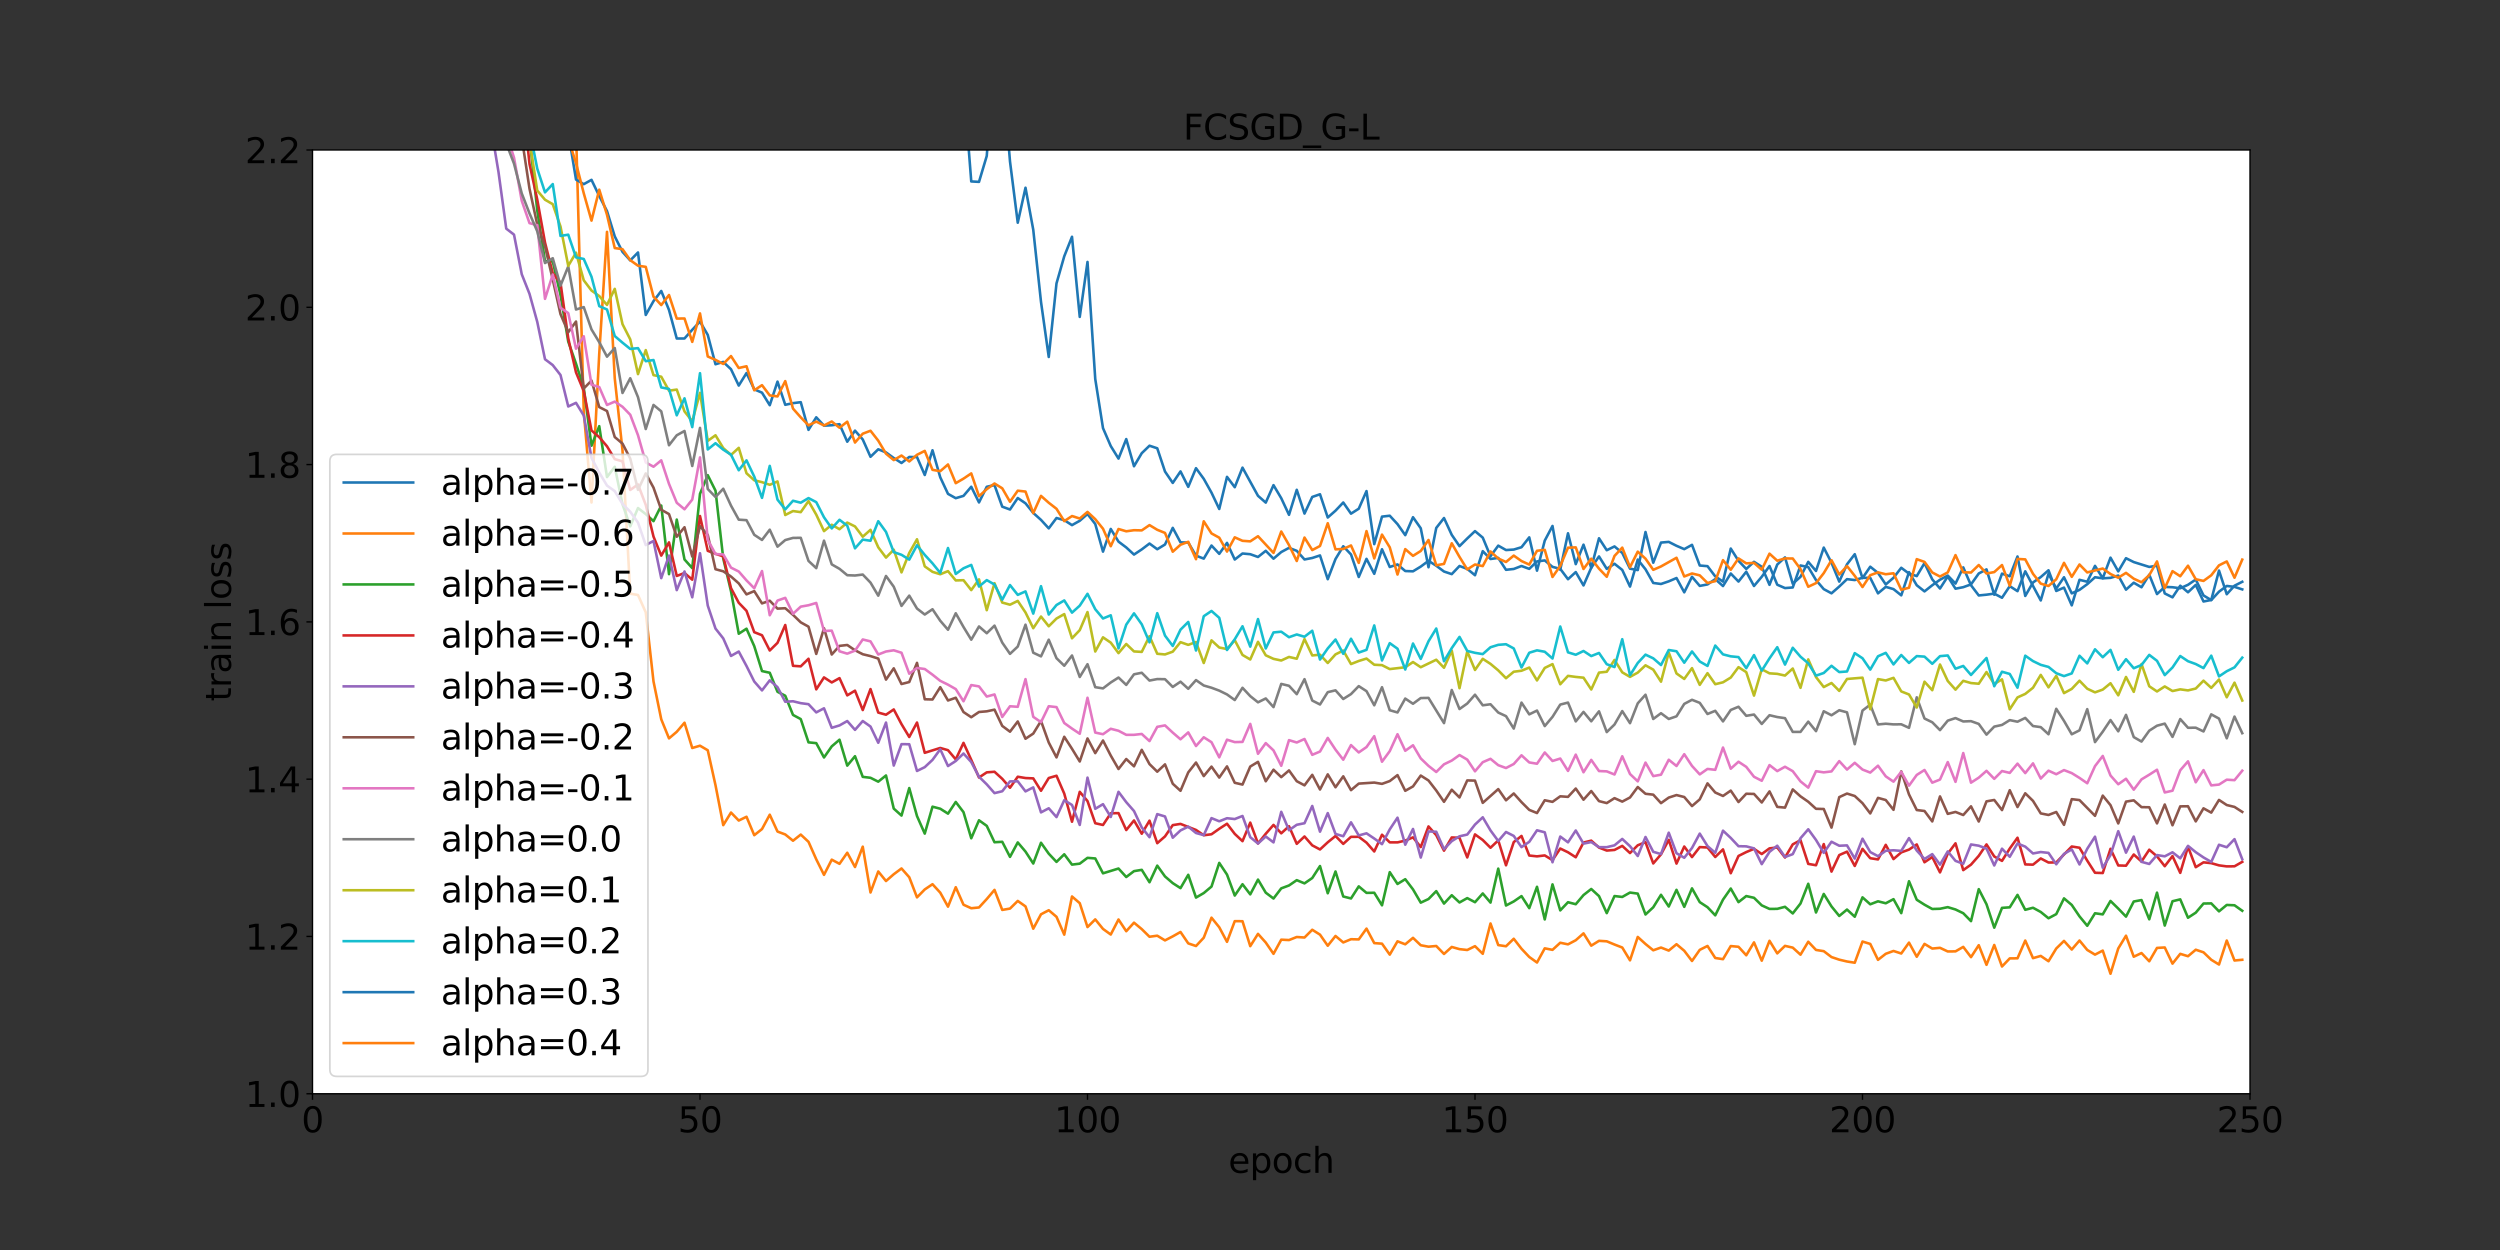 <?xml version="1.0" encoding="utf-8" standalone="no"?>
<!DOCTYPE svg PUBLIC "-//W3C//DTD SVG 1.1//EN"
  "http://www.w3.org/Graphics/SVG/1.1/DTD/svg11.dtd">
<svg xmlns:xlink="http://www.w3.org/1999/xlink" width="1440pt" height="720pt" viewBox="0 0 1440 720" xmlns="http://www.w3.org/2000/svg" version="1.1">
 <rect x="0" y="0" width="1440" height="720" fill="#333333" stroke="none"/>
 <defs>
  <style type="text/css">*{stroke-linejoin: round; stroke-linecap: butt}</style>
 </defs>
 <g id="figure_1">
  <g id="patch_1">
   <path d="M 0 720 
L 1440 720 
L 1440 0 
L 0 0 
L 0 720 
z
" style="fill: none"/>
  </g>
  <g id="axes_1">
   <g id="patch_2">
    <path d="M 180 630 
L 1296 630 
L 1296 86.4 
L 180 86.4 
z
" style="fill: #ffffff"/>
   </g>
   <g id="matplotlib.axis_1">
    <g id="xtick_1">
     <g id="line2d_1">
      <defs>
       <path id="m44418cac8a" d="M 0 0 
L 0 3.5 
" style="stroke: #000000; stroke-width: 0.8"/>
      </defs>
      <g>
       <use xlink:href="#m44418cac8a" x="180" y="630" style="stroke: #000000; stroke-width: 0.8"/>
      </g>
     </g>
     <g id="text_1">
      <!-- 0 -->
      <g transform="translate(173.637 652.197)scale(0.2 -0.2)">
       <defs>
        <path id="DejaVuSans-30" d="M 2034 4250 
Q 1547 4250 1301 3770 
Q 1056 3291 1056 2328 
Q 1056 1369 1301 889 
Q 1547 409 2034 409 
Q 2525 409 2770 889 
Q 3016 1369 3016 2328 
Q 3016 3291 2770 3770 
Q 2525 4250 2034 4250 
z
M 2034 4750 
Q 2819 4750 3233 4129 
Q 3647 3509 3647 2328 
Q 3647 1150 3233 529 
Q 2819 -91 2034 -91 
Q 1250 -91 836 529 
Q 422 1150 422 2328 
Q 422 3509 836 4129 
Q 1250 4750 2034 4750 
z
" transform="scale(0.016)"/>
       </defs>
       <use xlink:href="#DejaVuSans-30"/>
      </g>
     </g>
    </g>
    <g id="xtick_2">
     <g id="line2d_2">
      <g>
       <use xlink:href="#m44418cac8a" x="403.2" y="630" style="stroke: #000000; stroke-width: 0.8"/>
      </g>
     </g>
     <g id="text_2">
      <!-- 50 -->
      <g transform="translate(390.475 652.197)scale(0.2 -0.2)">
       <defs>
        <path id="DejaVuSans-35" d="M 691 4666 
L 3169 4666 
L 3169 4134 
L 1269 4134 
L 1269 2991 
Q 1406 3038 1543 3061 
Q 1681 3084 1819 3084 
Q 2600 3084 3056 2656 
Q 3513 2228 3513 1497 
Q 3513 744 3044 326 
Q 2575 -91 1722 -91 
Q 1428 -91 1123 -41 
Q 819 9 494 109 
L 494 744 
Q 775 591 1075 516 
Q 1375 441 1709 441 
Q 2250 441 2565 725 
Q 2881 1009 2881 1497 
Q 2881 1984 2565 2268 
Q 2250 2553 1709 2553 
Q 1456 2553 1204 2497 
Q 953 2441 691 2322 
L 691 4666 
z
" transform="scale(0.016)"/>
       </defs>
       <use xlink:href="#DejaVuSans-35"/>
       <use xlink:href="#DejaVuSans-30" x="63.623"/>
      </g>
     </g>
    </g>
    <g id="xtick_3">
     <g id="line2d_3">
      <g>
       <use xlink:href="#m44418cac8a" x="626.4" y="630" style="stroke: #000000; stroke-width: 0.8"/>
      </g>
     </g>
     <g id="text_3">
      <!-- 100 -->
      <g transform="translate(607.312 652.197)scale(0.2 -0.2)">
       <defs>
        <path id="DejaVuSans-31" d="M 794 531 
L 1825 531 
L 1825 4091 
L 703 3866 
L 703 4441 
L 1819 4666 
L 2450 4666 
L 2450 531 
L 3481 531 
L 3481 0 
L 794 0 
L 794 531 
z
" transform="scale(0.016)"/>
       </defs>
       <use xlink:href="#DejaVuSans-31"/>
       <use xlink:href="#DejaVuSans-30" x="63.623"/>
       <use xlink:href="#DejaVuSans-30" x="127.246"/>
      </g>
     </g>
    </g>
    <g id="xtick_4">
     <g id="line2d_4">
      <g>
       <use xlink:href="#m44418cac8a" x="849.6" y="630" style="stroke: #000000; stroke-width: 0.8"/>
      </g>
     </g>
     <g id="text_4">
      <!-- 150 -->
      <g transform="translate(830.513 652.197)scale(0.2 -0.2)">
       <use xlink:href="#DejaVuSans-31"/>
       <use xlink:href="#DejaVuSans-35" x="63.623"/>
       <use xlink:href="#DejaVuSans-30" x="127.246"/>
      </g>
     </g>
    </g>
    <g id="xtick_5">
     <g id="line2d_5">
      <g>
       <use xlink:href="#m44418cac8a" x="1072.8" y="630" style="stroke: #000000; stroke-width: 0.8"/>
      </g>
     </g>
     <g id="text_5">
      <!-- 200 -->
      <g transform="translate(1053.713 652.197)scale(0.2 -0.2)">
       <defs>
        <path id="DejaVuSans-32" d="M 1228 531 
L 3431 531 
L 3431 0 
L 469 0 
L 469 531 
Q 828 903 1448 1529 
Q 2069 2156 2228 2338 
Q 2531 2678 2651 2914 
Q 2772 3150 2772 3378 
Q 2772 3750 2511 3984 
Q 2250 4219 1831 4219 
Q 1534 4219 1204 4116 
Q 875 4013 500 3803 
L 500 4441 
Q 881 4594 1212 4672 
Q 1544 4750 1819 4750 
Q 2544 4750 2975 4387 
Q 3406 4025 3406 3419 
Q 3406 3131 3298 2873 
Q 3191 2616 2906 2266 
Q 2828 2175 2409 1742 
Q 1991 1309 1228 531 
z
" transform="scale(0.016)"/>
       </defs>
       <use xlink:href="#DejaVuSans-32"/>
       <use xlink:href="#DejaVuSans-30" x="63.623"/>
       <use xlink:href="#DejaVuSans-30" x="127.246"/>
      </g>
     </g>
    </g>
    <g id="xtick_6">
     <g id="line2d_6">
      <g>
       <use xlink:href="#m44418cac8a" x="1296" y="630" style="stroke: #000000; stroke-width: 0.8"/>
      </g>
     </g>
     <g id="text_6">
      <!-- 250 -->
      <g transform="translate(1276.912 652.197)scale(0.2 -0.2)">
       <use xlink:href="#DejaVuSans-32"/>
       <use xlink:href="#DejaVuSans-35" x="63.623"/>
       <use xlink:href="#DejaVuSans-30" x="127.246"/>
      </g>
     </g>
    </g>
    <g id="text_7">
     <!-- epoch -->
     <g transform="translate(707.544 675.553)scale(0.2 -0.2)">
      <defs>
       <path id="DejaVuSans-65" d="M 3597 1894 
L 3597 1613 
L 953 1613 
Q 991 1019 1311 708 
Q 1631 397 2203 397 
Q 2534 397 2845 478 
Q 3156 559 3463 722 
L 3463 178 
Q 3153 47 2828 -22 
Q 2503 -91 2169 -91 
Q 1331 -91 842 396 
Q 353 884 353 1716 
Q 353 2575 817 3079 
Q 1281 3584 2069 3584 
Q 2775 3584 3186 3129 
Q 3597 2675 3597 1894 
z
M 3022 2063 
Q 3016 2534 2758 2815 
Q 2500 3097 2075 3097 
Q 1594 3097 1305 2825 
Q 1016 2553 972 2059 
L 3022 2063 
z
" transform="scale(0.016)"/>
       <path id="DejaVuSans-70" d="M 1159 525 
L 1159 -1331 
L 581 -1331 
L 581 3500 
L 1159 3500 
L 1159 2969 
Q 1341 3281 1617 3432 
Q 1894 3584 2278 3584 
Q 2916 3584 3314 3078 
Q 3713 2572 3713 1747 
Q 3713 922 3314 415 
Q 2916 -91 2278 -91 
Q 1894 -91 1617 61 
Q 1341 213 1159 525 
z
M 3116 1747 
Q 3116 2381 2855 2742 
Q 2594 3103 2138 3103 
Q 1681 3103 1420 2742 
Q 1159 2381 1159 1747 
Q 1159 1113 1420 752 
Q 1681 391 2138 391 
Q 2594 391 2855 752 
Q 3116 1113 3116 1747 
z
" transform="scale(0.016)"/>
       <path id="DejaVuSans-6f" d="M 1959 3097 
Q 1497 3097 1228 2736 
Q 959 2375 959 1747 
Q 959 1119 1226 758 
Q 1494 397 1959 397 
Q 2419 397 2687 759 
Q 2956 1122 2956 1747 
Q 2956 2369 2687 2733 
Q 2419 3097 1959 3097 
z
M 1959 3584 
Q 2709 3584 3137 3096 
Q 3566 2609 3566 1747 
Q 3566 888 3137 398 
Q 2709 -91 1959 -91 
Q 1206 -91 779 398 
Q 353 888 353 1747 
Q 353 2609 779 3096 
Q 1206 3584 1959 3584 
z
" transform="scale(0.016)"/>
       <path id="DejaVuSans-63" d="M 3122 3366 
L 3122 2828 
Q 2878 2963 2633 3030 
Q 2388 3097 2138 3097 
Q 1578 3097 1268 2742 
Q 959 2388 959 1747 
Q 959 1106 1268 751 
Q 1578 397 2138 397 
Q 2388 397 2633 464 
Q 2878 531 3122 666 
L 3122 134 
Q 2881 22 2623 -34 
Q 2366 -91 2075 -91 
Q 1284 -91 818 406 
Q 353 903 353 1747 
Q 353 2603 823 3093 
Q 1294 3584 2113 3584 
Q 2378 3584 2631 3529 
Q 2884 3475 3122 3366 
z
" transform="scale(0.016)"/>
       <path id="DejaVuSans-68" d="M 3513 2113 
L 3513 0 
L 2938 0 
L 2938 2094 
Q 2938 2591 2744 2837 
Q 2550 3084 2163 3084 
Q 1697 3084 1428 2787 
Q 1159 2491 1159 1978 
L 1159 0 
L 581 0 
L 581 4863 
L 1159 4863 
L 1159 2956 
Q 1366 3272 1645 3428 
Q 1925 3584 2291 3584 
Q 2894 3584 3203 3211 
Q 3513 2838 3513 2113 
z
" transform="scale(0.016)"/>
      </defs>
      <use xlink:href="#DejaVuSans-65"/>
      <use xlink:href="#DejaVuSans-70" x="61.523"/>
      <use xlink:href="#DejaVuSans-6f" x="125"/>
      <use xlink:href="#DejaVuSans-63" x="186.182"/>
      <use xlink:href="#DejaVuSans-68" x="241.162"/>
     </g>
    </g>
   </g>
   <g id="matplotlib.axis_2">
    <g id="ytick_1">
     <g id="line2d_7">
      <defs>
       <path id="ma529032635" d="M 0 0 
L -3.5 0 
" style="stroke: #000000; stroke-width: 0.8"/>
      </defs>
      <g>
       <use xlink:href="#ma529032635" x="180" y="630" style="stroke: #000000; stroke-width: 0.8"/>
      </g>
     </g>
     <g id="text_8">
      <!-- 1.0 -->
      <g transform="translate(141.194 637.598)scale(0.2 -0.2)">
       <defs>
        <path id="DejaVuSans-2e" d="M 684 794 
L 1344 794 
L 1344 0 
L 684 0 
L 684 794 
z
" transform="scale(0.016)"/>
       </defs>
       <use xlink:href="#DejaVuSans-31"/>
       <use xlink:href="#DejaVuSans-2e" x="63.623"/>
       <use xlink:href="#DejaVuSans-30" x="95.41"/>
      </g>
     </g>
    </g>
    <g id="ytick_2">
     <g id="line2d_8">
      <g>
       <use xlink:href="#ma529032635" x="180" y="539.4" style="stroke: #000000; stroke-width: 0.8"/>
      </g>
     </g>
     <g id="text_9">
      <!-- 1.2 -->
      <g transform="translate(141.194 546.998)scale(0.2 -0.2)">
       <use xlink:href="#DejaVuSans-31"/>
       <use xlink:href="#DejaVuSans-2e" x="63.623"/>
       <use xlink:href="#DejaVuSans-32" x="95.41"/>
      </g>
     </g>
    </g>
    <g id="ytick_3">
     <g id="line2d_9">
      <g>
       <use xlink:href="#ma529032635" x="180" y="448.8" style="stroke: #000000; stroke-width: 0.8"/>
      </g>
     </g>
     <g id="text_10">
      <!-- 1.4 -->
      <g transform="translate(141.194 456.398)scale(0.2 -0.2)">
       <defs>
        <path id="DejaVuSans-34" d="M 2419 4116 
L 825 1625 
L 2419 1625 
L 2419 4116 
z
M 2253 4666 
L 3047 4666 
L 3047 1625 
L 3713 1625 
L 3713 1100 
L 3047 1100 
L 3047 0 
L 2419 0 
L 2419 1100 
L 313 1100 
L 313 1709 
L 2253 4666 
z
" transform="scale(0.016)"/>
       </defs>
       <use xlink:href="#DejaVuSans-31"/>
       <use xlink:href="#DejaVuSans-2e" x="63.623"/>
       <use xlink:href="#DejaVuSans-34" x="95.41"/>
      </g>
     </g>
    </g>
    <g id="ytick_4">
     <g id="line2d_10">
      <g>
       <use xlink:href="#ma529032635" x="180" y="358.2" style="stroke: #000000; stroke-width: 0.8"/>
      </g>
     </g>
     <g id="text_11">
      <!-- 1.6 -->
      <g transform="translate(141.194 365.798)scale(0.2 -0.2)">
       <defs>
        <path id="DejaVuSans-36" d="M 2113 2584 
Q 1688 2584 1439 2293 
Q 1191 2003 1191 1497 
Q 1191 994 1439 701 
Q 1688 409 2113 409 
Q 2538 409 2786 701 
Q 3034 994 3034 1497 
Q 3034 2003 2786 2293 
Q 2538 2584 2113 2584 
z
M 3366 4563 
L 3366 3988 
Q 3128 4100 2886 4159 
Q 2644 4219 2406 4219 
Q 1781 4219 1451 3797 
Q 1122 3375 1075 2522 
Q 1259 2794 1537 2939 
Q 1816 3084 2150 3084 
Q 2853 3084 3261 2657 
Q 3669 2231 3669 1497 
Q 3669 778 3244 343 
Q 2819 -91 2113 -91 
Q 1303 -91 875 529 
Q 447 1150 447 2328 
Q 447 3434 972 4092 
Q 1497 4750 2381 4750 
Q 2619 4750 2861 4703 
Q 3103 4656 3366 4563 
z
" transform="scale(0.016)"/>
       </defs>
       <use xlink:href="#DejaVuSans-31"/>
       <use xlink:href="#DejaVuSans-2e" x="63.623"/>
       <use xlink:href="#DejaVuSans-36" x="95.41"/>
      </g>
     </g>
    </g>
    <g id="ytick_5">
     <g id="line2d_11">
      <g>
       <use xlink:href="#ma529032635" x="180" y="267.6" style="stroke: #000000; stroke-width: 0.8"/>
      </g>
     </g>
     <g id="text_12">
      <!-- 1.8 -->
      <g transform="translate(141.194 275.198)scale(0.2 -0.2)">
       <defs>
        <path id="DejaVuSans-38" d="M 2034 2216 
Q 1584 2216 1326 1975 
Q 1069 1734 1069 1313 
Q 1069 891 1326 650 
Q 1584 409 2034 409 
Q 2484 409 2743 651 
Q 3003 894 3003 1313 
Q 3003 1734 2745 1975 
Q 2488 2216 2034 2216 
z
M 1403 2484 
Q 997 2584 770 2862 
Q 544 3141 544 3541 
Q 544 4100 942 4425 
Q 1341 4750 2034 4750 
Q 2731 4750 3128 4425 
Q 3525 4100 3525 3541 
Q 3525 3141 3298 2862 
Q 3072 2584 2669 2484 
Q 3125 2378 3379 2068 
Q 3634 1759 3634 1313 
Q 3634 634 3220 271 
Q 2806 -91 2034 -91 
Q 1263 -91 848 271 
Q 434 634 434 1313 
Q 434 1759 690 2068 
Q 947 2378 1403 2484 
z
M 1172 3481 
Q 1172 3119 1398 2916 
Q 1625 2713 2034 2713 
Q 2441 2713 2670 2916 
Q 2900 3119 2900 3481 
Q 2900 3844 2670 4047 
Q 2441 4250 2034 4250 
Q 1625 4250 1398 4047 
Q 1172 3844 1172 3481 
z
" transform="scale(0.016)"/>
       </defs>
       <use xlink:href="#DejaVuSans-31"/>
       <use xlink:href="#DejaVuSans-2e" x="63.623"/>
       <use xlink:href="#DejaVuSans-38" x="95.41"/>
      </g>
     </g>
    </g>
    <g id="ytick_6">
     <g id="line2d_12">
      <g>
       <use xlink:href="#ma529032635" x="180" y="177" style="stroke: #000000; stroke-width: 0.8"/>
      </g>
     </g>
     <g id="text_13">
      <!-- 2.0 -->
      <g transform="translate(141.194 184.598)scale(0.2 -0.2)">
       <use xlink:href="#DejaVuSans-32"/>
       <use xlink:href="#DejaVuSans-2e" x="63.623"/>
       <use xlink:href="#DejaVuSans-30" x="95.41"/>
      </g>
     </g>
    </g>
    <g id="ytick_7">
     <g id="line2d_13">
      <g>
       <use xlink:href="#ma529032635" x="180" y="86.4" style="stroke: #000000; stroke-width: 0.8"/>
      </g>
     </g>
     <g id="text_14">
      <!-- 2.2 -->
      <g transform="translate(141.194 93.998)scale(0.2 -0.2)">
       <use xlink:href="#DejaVuSans-32"/>
       <use xlink:href="#DejaVuSans-2e" x="63.623"/>
       <use xlink:href="#DejaVuSans-32" x="95.41"/>
      </g>
     </g>
    </g>
    <g id="text_15">
     <!-- train loss -->
     <g transform="translate(133.034 403.969)rotate(-90)scale(0.2 -0.2)">
      <defs>
       <path id="DejaVuSans-74" d="M 1172 4494 
L 1172 3500 
L 2356 3500 
L 2356 3053 
L 1172 3053 
L 1172 1153 
Q 1172 725 1289 603 
Q 1406 481 1766 481 
L 2356 481 
L 2356 0 
L 1766 0 
Q 1100 0 847 248 
Q 594 497 594 1153 
L 594 3053 
L 172 3053 
L 172 3500 
L 594 3500 
L 594 4494 
L 1172 4494 
z
" transform="scale(0.016)"/>
       <path id="DejaVuSans-72" d="M 2631 2963 
Q 2534 3019 2420 3045 
Q 2306 3072 2169 3072 
Q 1681 3072 1420 2755 
Q 1159 2438 1159 1844 
L 1159 0 
L 581 0 
L 581 3500 
L 1159 3500 
L 1159 2956 
Q 1341 3275 1631 3429 
Q 1922 3584 2338 3584 
Q 2397 3584 2469 3576 
Q 2541 3569 2628 3553 
L 2631 2963 
z
" transform="scale(0.016)"/>
       <path id="DejaVuSans-61" d="M 2194 1759 
Q 1497 1759 1228 1600 
Q 959 1441 959 1056 
Q 959 750 1161 570 
Q 1363 391 1709 391 
Q 2188 391 2477 730 
Q 2766 1069 2766 1631 
L 2766 1759 
L 2194 1759 
z
M 3341 1997 
L 3341 0 
L 2766 0 
L 2766 531 
Q 2569 213 2275 61 
Q 1981 -91 1556 -91 
Q 1019 -91 701 211 
Q 384 513 384 1019 
Q 384 1609 779 1909 
Q 1175 2209 1959 2209 
L 2766 2209 
L 2766 2266 
Q 2766 2663 2505 2880 
Q 2244 3097 1772 3097 
Q 1472 3097 1187 3025 
Q 903 2953 641 2809 
L 641 3341 
Q 956 3463 1253 3523 
Q 1550 3584 1831 3584 
Q 2591 3584 2966 3190 
Q 3341 2797 3341 1997 
z
" transform="scale(0.016)"/>
       <path id="DejaVuSans-69" d="M 603 3500 
L 1178 3500 
L 1178 0 
L 603 0 
L 603 3500 
z
M 603 4863 
L 1178 4863 
L 1178 4134 
L 603 4134 
L 603 4863 
z
" transform="scale(0.016)"/>
       <path id="DejaVuSans-6e" d="M 3513 2113 
L 3513 0 
L 2938 0 
L 2938 2094 
Q 2938 2591 2744 2837 
Q 2550 3084 2163 3084 
Q 1697 3084 1428 2787 
Q 1159 2491 1159 1978 
L 1159 0 
L 581 0 
L 581 3500 
L 1159 3500 
L 1159 2956 
Q 1366 3272 1645 3428 
Q 1925 3584 2291 3584 
Q 2894 3584 3203 3211 
Q 3513 2838 3513 2113 
z
" transform="scale(0.016)"/>
       <path id="DejaVuSans-20" transform="scale(0.016)"/>
       <path id="DejaVuSans-6c" d="M 603 4863 
L 1178 4863 
L 1178 0 
L 603 0 
L 603 4863 
z
" transform="scale(0.016)"/>
       <path id="DejaVuSans-73" d="M 2834 3397 
L 2834 2853 
Q 2591 2978 2328 3040 
Q 2066 3103 1784 3103 
Q 1356 3103 1142 2972 
Q 928 2841 928 2578 
Q 928 2378 1081 2264 
Q 1234 2150 1697 2047 
L 1894 2003 
Q 2506 1872 2764 1633 
Q 3022 1394 3022 966 
Q 3022 478 2636 193 
Q 2250 -91 1575 -91 
Q 1294 -91 989 -36 
Q 684 19 347 128 
L 347 722 
Q 666 556 975 473 
Q 1284 391 1588 391 
Q 1994 391 2212 530 
Q 2431 669 2431 922 
Q 2431 1156 2273 1281 
Q 2116 1406 1581 1522 
L 1381 1569 
Q 847 1681 609 1914 
Q 372 2147 372 2553 
Q 372 3047 722 3315 
Q 1072 3584 1716 3584 
Q 2034 3584 2315 3537 
Q 2597 3491 2834 3397 
z
" transform="scale(0.016)"/>
      </defs>
      <use xlink:href="#DejaVuSans-74"/>
      <use xlink:href="#DejaVuSans-72" x="39.209"/>
      <use xlink:href="#DejaVuSans-61" x="80.322"/>
      <use xlink:href="#DejaVuSans-69" x="141.602"/>
      <use xlink:href="#DejaVuSans-6e" x="169.385"/>
      <use xlink:href="#DejaVuSans-20" x="232.764"/>
      <use xlink:href="#DejaVuSans-6c" x="264.551"/>
      <use xlink:href="#DejaVuSans-6f" x="292.334"/>
      <use xlink:href="#DejaVuSans-73" x="353.516"/>
      <use xlink:href="#DejaVuSans-73" x="405.615"/>
     </g>
    </g>
   </g>
   <g id="line2d_14">
    <path d="M 551.163 -1 
L 559.44 104.509 
L 563.904 104.758 
L 568.368 89.841 
L 572.832 33.402 
L 577.296 39.494 
L 581.76 93.004 
L 586.224 128.275 
L 590.688 108.133 
L 595.152 132.324 
L 599.616 173.883 
L 604.08 205.609 
L 608.544 163.234 
L 613.008 147.63 
L 617.472 136.389 
L 621.936 182.526 
L 626.4 150.887 
L 630.864 218.306 
L 635.328 246.605 
L 639.792 256.917 
L 644.256 264.144 
L 648.72 252.918 
L 653.184 268.557 
L 657.648 261.034 
L 662.112 256.729 
L 666.576 258.216 
L 671.04 271.601 
L 675.504 278.161 
L 679.968 271.537 
L 684.432 280.419 
L 688.896 269.681 
L 693.36 275.801 
L 697.824 283.772 
L 702.288 293.173 
L 706.752 274.675 
L 711.216 280.63 
L 715.68 269.365 
L 724.608 285.594 
L 729.072 289.503 
L 733.536 279.448 
L 738 286.972 
L 742.464 296.531 
L 746.928 282.135 
L 751.392 295.813 
L 755.856 286.242 
L 760.32 284.696 
L 764.784 298.084 
L 769.248 294.152 
L 773.712 289.447 
L 778.176 295.867 
L 782.64 293.023 
L 787.104 282.869 
L 791.568 313.417 
L 796.032 297.573 
L 800.496 297.053 
L 804.96 301.891 
L 809.424 308.241 
L 813.888 297.922 
L 818.352 304.286 
L 822.816 326.75 
L 827.28 304.096 
L 831.744 298.387 
L 836.208 308.081 
L 840.672 314.583 
L 845.136 310.149 
L 849.6 305.927 
L 854.064 309.673 
L 858.528 320.409 
L 862.992 314.284 
L 867.456 316.829 
L 871.92 316.549 
L 876.384 315.201 
L 880.848 309.523 
L 885.312 328.702 
L 889.776 311.4 
L 894.24 302.958 
L 898.704 328.142 
L 903.168 307.179 
L 907.632 324.94 
L 912.096 313.738 
L 916.56 327.051 
L 921.024 310.052 
L 925.488 316.927 
L 929.952 314.743 
L 934.416 318.475 
L 938.88 327.554 
L 943.344 328.354 
L 947.808 306.433 
L 952.272 324.118 
L 956.736 312.523 
L 961.2 312.127 
L 965.664 314.378 
L 970.128 316.302 
L 974.592 313.834 
L 979.056 325.738 
L 983.52 326.112 
L 987.984 332.01 
L 992.448 335.015 
L 996.912 315.979 
L 1001.376 323.024 
L 1005.84 327.718 
L 1010.304 323.611 
L 1014.768 326.446 
L 1019.232 336.862 
L 1023.696 325.17 
L 1028.16 321.075 
L 1032.624 336.212 
L 1037.088 332.25 
L 1041.552 323.627 
L 1046.016 328.865 
L 1050.48 315.421 
L 1054.944 324.149 
L 1059.408 334.997 
L 1063.872 325.049 
L 1068.336 319.228 
L 1072.8 332.984 
L 1077.264 326.425 
L 1081.728 330.008 
L 1086.192 336.641 
L 1090.656 332.798 
L 1095.12 327.044 
L 1099.584 330.397 
L 1104.048 331.829 
L 1108.512 324.35 
L 1112.976 333.697 
L 1117.44 338.988 
L 1121.904 332.036 
L 1126.368 339.087 
L 1130.832 338.217 
L 1135.296 336.615 
L 1139.76 330.334 
L 1144.224 327.967 
L 1148.688 342.569 
L 1153.152 330.416 
L 1157.616 331.917 
L 1162.08 320.54 
L 1166.544 343.258 
L 1171.008 335.509 
L 1175.472 332.391 
L 1179.936 328.491 
L 1184.4 340.387 
L 1188.864 338.466 
L 1193.328 348.68 
L 1197.792 333.979 
L 1202.256 335.074 
L 1206.72 325.944 
L 1211.184 333.055 
L 1215.648 321.214 
L 1220.112 329.108 
L 1224.576 321.526 
L 1229.04 323.753 
L 1237.968 326.548 
L 1242.432 325.847 
L 1246.896 341.822 
L 1251.36 344.059 
L 1255.824 337.375 
L 1260.288 341.144 
L 1264.752 336.926 
L 1269.216 346.455 
L 1273.68 345.584 
L 1278.144 328.658 
L 1282.608 342.273 
L 1287.072 337.364 
L 1291.536 335.108 
L 1291.536 335.108 
" clip-path="url(#p366c0c276e)" style="fill: none; stroke: #1f77b4; stroke-width: 1.5; stroke-linecap: square"/>
   </g>
   <g id="line2d_15">
    <path d="M 328.783 -1 
L 331.776 75.227 
L 336.24 236.84 
L 340.704 289.428 
L 345.168 203.716 
L 349.632 133.556 
L 354.096 217.892 
L 358.56 259.365 
L 363.024 341.977 
L 367.488 342.72 
L 371.952 352.695 
L 376.416 392.493 
L 380.88 414.315 
L 385.344 425.299 
L 389.808 421.508 
L 394.272 416.292 
L 398.736 430.847 
L 403.2 429.529 
L 407.664 432.15 
L 412.128 452.276 
L 416.592 475.276 
L 421.056 468.031 
L 425.52 472.63 
L 429.984 470.458 
L 434.448 481.075 
L 438.912 477.54 
L 443.376 469.274 
L 447.84 478.975 
L 452.304 480.645 
L 456.768 484.261 
L 461.232 480.723 
L 465.696 484.881 
L 470.16 494.961 
L 474.624 503.91 
L 479.088 495.168 
L 483.552 497.559 
L 488.016 491.181 
L 492.48 499.398 
L 496.944 487.688 
L 501.408 514.066 
L 505.872 501.974 
L 510.336 507.466 
L 514.8 503.566 
L 519.264 500.238 
L 523.728 505.293 
L 528.192 516.88 
L 532.656 512.32 
L 537.12 509.305 
L 541.584 514.17 
L 546.048 522.227 
L 550.512 511.049 
L 554.976 521.125 
L 559.44 523.14 
L 563.904 522.704 
L 568.368 517.847 
L 572.832 512.577 
L 577.296 524.112 
L 581.76 523.346 
L 586.224 518.947 
L 590.688 522.088 
L 595.152 534.926 
L 599.616 526.628 
L 604.08 524.297 
L 608.544 528.085 
L 613.008 538.358 
L 617.472 516.374 
L 621.936 520.226 
L 626.4 533.993 
L 630.864 529.565 
L 635.328 535.058 
L 639.792 538.287 
L 644.256 529.635 
L 648.72 536.376 
L 653.184 531.465 
L 657.648 535.173 
L 662.112 539.573 
L 666.576 538.958 
L 671.04 541.668 
L 675.504 539.355 
L 679.968 536.825 
L 684.432 543.393 
L 688.896 544.908 
L 693.36 540.125 
L 697.824 528.584 
L 702.288 534.114 
L 706.752 542.493 
L 711.216 530.593 
L 715.68 530.62 
L 720.144 544.982 
L 724.608 537.905 
L 729.072 542.901 
L 733.536 549.401 
L 738 541.25 
L 742.464 541.476 
L 746.928 539.714 
L 751.392 540.011 
L 755.856 535.543 
L 760.32 538.357 
L 764.784 544.743 
L 769.248 539.123 
L 773.712 542.847 
L 778.176 540.989 
L 782.64 541.1 
L 787.104 534.884 
L 791.568 543.229 
L 796.032 543.553 
L 800.496 549.866 
L 804.96 542.195 
L 809.424 543.914 
L 813.888 540.204 
L 818.352 544.47 
L 822.816 545.29 
L 827.28 544.892 
L 831.744 549.472 
L 836.208 545.45 
L 840.672 546.706 
L 845.136 547.196 
L 849.6 544.991 
L 854.064 549.386 
L 858.528 531.922 
L 862.992 544.364 
L 867.456 545.045 
L 871.92 540.732 
L 876.384 546.481 
L 880.848 551.21 
L 885.312 554.412 
L 889.776 546.246 
L 894.24 547.109 
L 898.704 543.022 
L 903.168 543.946 
L 907.632 541.581 
L 912.096 537.627 
L 916.56 544.697 
L 921.024 541.922 
L 925.488 542.195 
L 929.952 544.048 
L 934.416 545.773 
L 938.88 553.149 
L 943.344 539.687 
L 947.808 543.737 
L 952.272 547.366 
L 956.736 545.781 
L 961.2 547.539 
L 965.664 543.874 
L 970.128 547.643 
L 974.592 553.517 
L 979.056 547.119 
L 983.52 544.879 
L 987.984 551.805 
L 992.448 552.481 
L 996.912 544.934 
L 1001.376 545.345 
L 1005.84 550.239 
L 1010.304 542.821 
L 1014.768 553.35 
L 1019.232 541.907 
L 1023.696 549.151 
L 1028.16 544.818 
L 1032.624 545.835 
L 1037.088 549.898 
L 1041.552 542.441 
L 1046.016 547.167 
L 1050.48 547.868 
L 1054.944 551.267 
L 1059.408 552.769 
L 1063.872 553.821 
L 1068.336 554.533 
L 1072.8 542.332 
L 1077.264 543.705 
L 1081.728 552.865 
L 1086.192 549.383 
L 1090.656 547.76 
L 1095.12 549.214 
L 1099.584 542.955 
L 1104.048 551.086 
L 1108.512 543.686 
L 1112.976 546.37 
L 1117.44 545.946 
L 1121.904 548.042 
L 1126.368 547.987 
L 1130.832 545.407 
L 1135.296 551.309 
L 1139.76 544.435 
L 1144.224 555.731 
L 1148.688 544.313 
L 1153.152 556.699 
L 1157.616 552.037 
L 1162.08 551.983 
L 1166.544 541.774 
L 1171.008 551.898 
L 1175.472 550.61 
L 1179.936 553.665 
L 1184.4 546.346 
L 1188.864 541.969 
L 1193.328 546.931 
L 1197.792 541.742 
L 1202.256 547.174 
L 1206.72 549.864 
L 1211.184 547.541 
L 1215.648 560.871 
L 1220.112 546.325 
L 1224.576 538.975 
L 1229.04 551.07 
L 1233.504 548.959 
L 1237.968 553.688 
L 1242.432 546.006 
L 1246.896 545.742 
L 1251.36 555.057 
L 1255.824 549.414 
L 1260.288 550.786 
L 1264.752 547.043 
L 1269.216 548.532 
L 1273.68 552.821 
L 1278.144 555.566 
L 1282.608 541.755 
L 1287.072 553.252 
L 1291.536 552.831 
L 1291.536 552.831 
" clip-path="url(#p366c0c276e)" style="fill: none; stroke: #ff7f0e; stroke-width: 1.5; stroke-linecap: square"/>
   </g>
   <g id="line2d_16">
    <path d="M 295.701 -1 
L 296.064 0.988 
L 300.528 50.421 
L 304.992 78.304 
L 309.456 121.254 
L 313.92 150.466 
L 318.384 150.626 
L 322.848 169.882 
L 327.312 196.776 
L 331.776 209.481 
L 336.24 223.359 
L 340.704 256.721 
L 345.168 245.48 
L 349.632 274.783 
L 354.096 268.884 
L 358.56 290.469 
L 363.024 303.178 
L 367.488 292.642 
L 371.952 296.108 
L 376.416 300.184 
L 380.88 291.209 
L 385.344 330.709 
L 389.808 299.284 
L 394.272 322.252 
L 398.736 327.242 
L 403.2 284.428 
L 407.664 273.717 
L 412.128 282.629 
L 416.592 321.704 
L 421.056 340.552 
L 425.52 365.029 
L 429.984 362.138 
L 434.448 372.184 
L 438.912 386.535 
L 443.376 387.507 
L 447.84 398.475 
L 452.304 400.749 
L 456.768 411.793 
L 461.232 414.199 
L 465.696 427.599 
L 470.16 428.046 
L 474.624 436.295 
L 479.088 429.904 
L 483.552 426.076 
L 488.016 440.996 
L 492.48 435.58 
L 496.944 447.476 
L 501.408 448.004 
L 505.872 450.24 
L 510.336 446.674 
L 514.8 465.761 
L 519.264 469.765 
L 523.728 453.926 
L 528.192 470.057 
L 532.656 480.152 
L 537.12 464.648 
L 541.584 465.827 
L 546.048 468.66 
L 550.512 461.933 
L 554.976 467.803 
L 559.44 482.84 
L 563.904 472.489 
L 568.368 475.695 
L 572.832 485.129 
L 577.296 484.878 
L 581.76 493.561 
L 586.224 485.244 
L 590.688 490.513 
L 595.152 497.385 
L 599.616 485.431 
L 604.08 491.721 
L 608.544 496.451 
L 613.008 492.077 
L 617.472 498.02 
L 621.936 497.464 
L 626.4 494.113 
L 630.864 494.468 
L 635.328 503.03 
L 644.256 500.275 
L 648.72 505.154 
L 653.184 501.776 
L 657.648 501.03 
L 662.112 508.171 
L 666.576 498.612 
L 671.04 504.828 
L 675.504 508.68 
L 679.968 511.557 
L 684.432 503.891 
L 688.896 517.004 
L 693.36 514.406 
L 697.824 510.664 
L 702.288 497.033 
L 706.752 503.754 
L 711.216 515.83 
L 715.68 509.315 
L 720.144 515.151 
L 724.608 506.652 
L 729.072 514.178 
L 733.536 517.544 
L 738 511.691 
L 742.464 510.029 
L 746.928 506.974 
L 751.392 508.827 
L 755.856 505.744 
L 760.32 498.845 
L 764.784 514.511 
L 769.248 501.978 
L 773.712 516.377 
L 778.176 517.51 
L 782.64 510.555 
L 787.104 514.298 
L 791.568 514.23 
L 796.032 521.457 
L 800.496 502.373 
L 804.96 509.161 
L 809.424 506.422 
L 813.888 512.288 
L 818.352 519.925 
L 822.816 517.841 
L 827.28 513.292 
L 831.744 520.456 
L 836.208 515.658 
L 840.672 519.823 
L 845.136 517.314 
L 849.6 519.667 
L 854.064 514.632 
L 858.528 519.889 
L 862.992 500.334 
L 867.456 521.575 
L 871.92 519.233 
L 876.384 516.165 
L 880.848 523.089 
L 885.312 510.804 
L 889.776 529.584 
L 894.24 509.401 
L 898.704 524.385 
L 903.168 519.681 
L 907.632 520.833 
L 912.096 515.566 
L 916.56 512.059 
L 921.024 516.154 
L 925.488 525.958 
L 929.952 516.126 
L 934.416 516.646 
L 938.88 514.111 
L 943.344 514.722 
L 947.808 526.747 
L 952.272 522.593 
L 956.736 515.41 
L 961.2 522.149 
L 965.664 512.556 
L 970.128 522.346 
L 974.592 511.704 
L 979.056 519.625 
L 983.52 522.553 
L 987.984 527.234 
L 992.448 518.203 
L 996.912 511.803 
L 1001.376 519.625 
L 1005.84 516.131 
L 1010.304 517.133 
L 1014.768 521.498 
L 1019.232 523.534 
L 1023.696 523.496 
L 1028.16 522.32 
L 1032.624 526.141 
L 1037.088 520.42 
L 1041.552 509.059 
L 1046.016 525.587 
L 1050.48 514.929 
L 1054.944 522.105 
L 1059.408 527.588 
L 1063.872 523.91 
L 1068.336 528.033 
L 1072.8 516.882 
L 1077.264 520.871 
L 1081.728 519.151 
L 1086.192 520.286 
L 1090.656 517.925 
L 1095.12 525.959 
L 1099.584 507.599 
L 1104.048 518.269 
L 1108.512 521.107 
L 1112.976 523.574 
L 1117.44 523.445 
L 1121.904 522.517 
L 1126.368 523.865 
L 1130.832 526.013 
L 1135.296 530.573 
L 1139.76 512.159 
L 1144.224 520.839 
L 1148.688 534.335 
L 1153.152 522.931 
L 1157.616 522.62 
L 1162.08 515.461 
L 1166.544 524.045 
L 1171.008 522.866 
L 1175.472 525.299 
L 1179.936 528.92 
L 1184.4 526.535 
L 1188.864 517.468 
L 1193.328 521.242 
L 1197.792 527.832 
L 1202.256 533.248 
L 1206.72 526.046 
L 1211.184 526.677 
L 1215.648 518.953 
L 1220.112 523.333 
L 1224.576 527.968 
L 1229.04 519.272 
L 1233.504 518.432 
L 1237.968 529.509 
L 1242.432 514.17 
L 1246.896 533.117 
L 1251.36 519.114 
L 1255.824 518.035 
L 1260.288 528.616 
L 1264.752 525.695 
L 1269.216 520.438 
L 1273.68 520.349 
L 1278.144 524.939 
L 1282.608 521.251 
L 1287.072 521.438 
L 1291.536 524.609 
L 1291.536 524.609 
" clip-path="url(#p366c0c276e)" style="fill: none; stroke: #2ca02c; stroke-width: 1.5; stroke-linecap: square"/>
   </g>
   <g id="line2d_17">
    <path d="M 293.747 -1 
L 296.064 34.531 
L 300.528 52.075 
L 304.992 94.395 
L 309.456 114.942 
L 313.92 139.687 
L 318.384 157.373 
L 322.848 162.828 
L 327.312 194.905 
L 331.776 214.486 
L 336.24 225.238 
L 340.704 247.952 
L 345.168 251.814 
L 349.632 257.081 
L 354.096 264.459 
L 358.56 265.734 
L 363.024 282.212 
L 367.488 279.053 
L 371.952 290.799 
L 376.416 309.067 
L 380.88 320.029 
L 385.344 312.413 
L 389.808 331.738 
L 394.272 330.063 
L 398.736 333.891 
L 403.2 297.222 
L 407.664 317.277 
L 412.128 318.964 
L 416.592 320.488 
L 421.056 338.773 
L 425.52 347.205 
L 429.984 351.836 
L 434.448 364.136 
L 438.912 365.899 
L 443.376 374.683 
L 447.84 370.272 
L 452.304 360.012 
L 456.768 383.508 
L 461.232 383.811 
L 465.696 379.445 
L 470.16 397.065 
L 474.624 390.183 
L 479.088 393.087 
L 483.552 390.606 
L 488.016 400.531 
L 492.48 397.829 
L 496.944 408.979 
L 501.408 396.913 
L 505.872 410.434 
L 510.336 411.679 
L 514.8 408.642 
L 519.264 417.094 
L 523.728 424.508 
L 528.192 416.196 
L 532.656 433.62 
L 541.584 430.819 
L 546.048 432.11 
L 550.512 437.409 
L 554.976 427.902 
L 559.44 437.668 
L 563.904 447.842 
L 568.368 444.876 
L 572.832 444.535 
L 577.296 448.605 
L 581.76 453.736 
L 586.224 447.396 
L 590.688 448.152 
L 595.152 448.349 
L 599.616 455.475 
L 604.08 448.138 
L 608.544 446.833 
L 613.008 457.119 
L 617.472 473.313 
L 621.936 456.1 
L 626.4 461.427 
L 630.864 474.183 
L 635.328 475.179 
L 639.792 468.459 
L 644.256 468.356 
L 648.72 478.095 
L 653.184 472.592 
L 657.648 480.222 
L 662.112 472.704 
L 666.576 485.673 
L 671.04 481.77 
L 675.504 475.269 
L 679.968 474.569 
L 688.896 478.051 
L 693.36 481.11 
L 697.824 480.528 
L 702.288 477.378 
L 706.752 474.474 
L 711.216 480.312 
L 715.68 484.508 
L 720.144 473.829 
L 724.608 485.847 
L 729.072 480.246 
L 733.536 475.156 
L 738 479.981 
L 742.464 475.905 
L 746.928 486.046 
L 751.392 481.813 
L 755.856 486.923 
L 760.32 489.292 
L 764.784 485.162 
L 769.248 481.535 
L 773.712 486.077 
L 778.176 482.017 
L 782.64 481.989 
L 787.104 485.355 
L 791.568 490.444 
L 796.032 480.811 
L 800.496 485.196 
L 804.96 485.217 
L 809.424 484.181 
L 813.888 482.327 
L 818.352 487.9 
L 822.816 476.025 
L 827.28 481.057 
L 831.744 489.983 
L 836.208 482.372 
L 840.672 482.559 
L 845.136 493.878 
L 849.6 480.615 
L 854.064 483.839 
L 858.528 488.3 
L 862.992 484.056 
L 867.456 498.404 
L 871.92 485.038 
L 876.384 481.511 
L 880.848 492.781 
L 885.312 493.259 
L 889.776 492.725 
L 894.24 495.438 
L 898.704 488.756 
L 903.168 490.915 
L 907.632 493.779 
L 912.096 485.303 
L 916.56 484.208 
L 921.024 488.204 
L 925.488 489.929 
L 929.952 489.563 
L 934.416 487.235 
L 938.88 491.354 
L 943.344 486.884 
L 947.808 485.096 
L 952.272 497.337 
L 956.736 492.099 
L 961.2 483.774 
L 965.664 497.421 
L 970.128 487.602 
L 974.592 493.678 
L 979.056 487.928 
L 983.52 488.155 
L 987.984 493.627 
L 992.448 489.252 
L 996.912 502.969 
L 1001.376 493.03 
L 1005.84 490.796 
L 1010.304 488.939 
L 1014.768 491.918 
L 1019.232 488.66 
L 1023.696 488.14 
L 1028.16 493.918 
L 1032.624 486.351 
L 1037.088 483.959 
L 1041.552 497.598 
L 1046.016 498.376 
L 1050.48 486.198 
L 1054.944 502.037 
L 1059.408 492.528 
L 1063.872 490.556 
L 1068.336 498.79 
L 1072.8 488.952 
L 1077.264 494.335 
L 1081.728 495.022 
L 1086.192 486.636 
L 1090.656 494.828 
L 1095.12 490.977 
L 1099.584 489.37 
L 1104.048 486.398 
L 1108.512 496.661 
L 1112.976 493.64 
L 1117.44 502.488 
L 1121.904 491.735 
L 1126.368 485.758 
L 1130.832 501.183 
L 1135.296 498.023 
L 1139.76 492.966 
L 1144.224 486.392 
L 1148.688 493.316 
L 1153.152 495.862 
L 1157.616 488.77 
L 1162.08 482.534 
L 1166.544 497.901 
L 1171.008 498.045 
L 1175.472 494.473 
L 1179.936 496.805 
L 1184.4 496.76 
L 1193.328 487.585 
L 1197.792 488.296 
L 1202.256 495.746 
L 1206.72 502.71 
L 1211.184 502.865 
L 1215.648 488.919 
L 1220.112 498.506 
L 1224.576 498.639 
L 1229.04 492.199 
L 1233.504 496.219 
L 1237.968 489.434 
L 1242.432 493.252 
L 1246.896 498.93 
L 1251.36 493.106 
L 1255.824 502.771 
L 1260.288 487.712 
L 1264.752 499.501 
L 1269.216 496.715 
L 1273.68 497.174 
L 1278.144 498.447 
L 1282.608 499.046 
L 1287.072 498.989 
L 1291.536 496.43 
L 1291.536 496.43 
" clip-path="url(#p366c0c276e)" style="fill: none; stroke: #d62728; stroke-width: 1.5; stroke-linecap: square"/>
   </g>
   <g id="line2d_18">
    <path d="M 271.885 -1 
L 273.744 23.609 
L 278.208 38.755 
L 282.672 72.282 
L 287.136 99.104 
L 291.6 131.702 
L 296.064 135.154 
L 300.528 157.967 
L 304.992 169.246 
L 309.456 185.397 
L 313.92 206.931 
L 318.384 210.299 
L 322.848 216.013 
L 327.312 234.131 
L 331.776 232.039 
L 336.24 239.334 
L 340.704 263.714 
L 345.168 272.223 
L 349.632 279.685 
L 354.096 282.899 
L 358.56 290.27 
L 363.024 294.758 
L 367.488 301.023 
L 371.952 313.971 
L 376.416 311.589 
L 380.88 332.999 
L 385.344 320.019 
L 389.808 339.904 
L 394.272 329.175 
L 398.736 344.039 
L 403.2 318.678 
L 407.664 348.799 
L 412.128 362.068 
L 416.592 367.722 
L 421.056 377.815 
L 425.52 375.293 
L 429.984 383.614 
L 434.448 392.549 
L 438.912 397.67 
L 443.376 391.872 
L 447.84 395.821 
L 452.304 404.209 
L 456.768 403.925 
L 461.232 405.019 
L 465.696 405.611 
L 470.16 410.34 
L 474.624 407.986 
L 479.088 419.214 
L 483.552 417.847 
L 488.016 415.322 
L 492.48 420.398 
L 496.944 415.313 
L 501.408 418.492 
L 505.872 427.825 
L 510.336 416.202 
L 514.8 440.955 
L 519.264 428.631 
L 523.728 428.679 
L 528.192 444.07 
L 532.656 441.883 
L 537.12 437.687 
L 541.584 431.592 
L 546.048 441.236 
L 550.512 438.331 
L 554.976 434.026 
L 559.44 438.93 
L 563.904 447.411 
L 568.368 451.786 
L 572.832 456.838 
L 577.296 455.763 
L 581.76 450.089 
L 586.224 450.033 
L 590.688 455.834 
L 595.152 453.529 
L 599.616 467.936 
L 604.08 465.576 
L 608.544 470.643 
L 613.008 460.914 
L 617.472 463.663 
L 621.936 475.159 
L 626.4 447.914 
L 630.864 465.875 
L 635.328 463.208 
L 639.792 470.571 
L 644.256 456.097 
L 648.72 462.044 
L 653.184 467.152 
L 657.648 476.598 
L 662.112 482.217 
L 666.576 468.937 
L 671.04 470.286 
L 675.504 482.519 
L 679.968 478.324 
L 684.432 476.136 
L 688.896 479.813 
L 693.36 481.03 
L 697.824 471.236 
L 702.288 473.062 
L 706.752 471.297 
L 711.216 471.774 
L 715.68 470.009 
L 720.144 482.218 
L 724.608 485.864 
L 729.072 481.816 
L 733.536 485.218 
L 738 467.618 
L 742.464 478.206 
L 746.928 475.077 
L 751.392 474.171 
L 755.856 464.244 
L 760.32 479.044 
L 764.784 468.351 
L 769.248 480.359 
L 773.712 481.66 
L 778.176 473.664 
L 782.64 481.216 
L 787.104 479.993 
L 791.568 482.993 
L 796.032 486.224 
L 800.496 477.724 
L 804.96 470.992 
L 809.424 486.543 
L 813.888 477.495 
L 818.352 493.945 
L 822.816 478.911 
L 827.28 479.098 
L 831.744 489.096 
L 836.208 484.491 
L 840.672 481.71 
L 845.136 480.703 
L 849.6 474.945 
L 854.064 470.768 
L 858.528 478.328 
L 862.992 484.405 
L 867.456 479.225 
L 871.92 481.487 
L 876.384 487.929 
L 880.848 484.894 
L 885.312 478.247 
L 889.776 479.403 
L 894.24 496.668 
L 898.704 481.855 
L 903.168 485.18 
L 907.632 478.372 
L 912.096 485.924 
L 916.56 485.031 
L 921.024 487.95 
L 925.488 487.968 
L 929.952 486.907 
L 934.416 483.235 
L 938.88 487.407 
L 943.344 493.055 
L 947.808 482.109 
L 952.272 490.635 
L 956.736 491.935 
L 961.2 479.632 
L 965.664 491.459 
L 970.128 494.071 
L 974.592 488.432 
L 979.056 480.163 
L 983.52 487.346 
L 987.984 491.223 
L 992.448 478.47 
L 996.912 482.655 
L 1001.376 487.41 
L 1005.84 487.501 
L 1010.304 488.667 
L 1014.768 497.74 
L 1019.232 490.669 
L 1023.696 487.137 
L 1028.16 493.634 
L 1032.624 492.006 
L 1037.088 482.828 
L 1041.552 477.665 
L 1046.016 483.817 
L 1050.48 491.241 
L 1054.944 484.838 
L 1059.408 487.147 
L 1063.872 486.946 
L 1068.336 494.541 
L 1072.8 483.106 
L 1077.264 490.787 
L 1081.728 493.158 
L 1086.192 490.05 
L 1090.656 489.758 
L 1095.12 490.117 
L 1099.584 482.754 
L 1104.048 489.915 
L 1108.512 494.78 
L 1112.976 491.977 
L 1117.44 498.008 
L 1121.904 490.425 
L 1126.368 495.862 
L 1130.832 497.525 
L 1135.296 486.405 
L 1139.76 487.126 
L 1144.224 488.775 
L 1148.688 498.51 
L 1153.152 488.86 
L 1157.616 493.499 
L 1162.08 485.859 
L 1166.544 487.655 
L 1171.008 491.591 
L 1175.472 490.775 
L 1179.936 491.262 
L 1184.4 497.822 
L 1188.864 491.846 
L 1193.328 489.258 
L 1197.792 497.92 
L 1202.256 488.898 
L 1206.72 481.943 
L 1211.184 499.797 
L 1215.648 492.496 
L 1220.112 478.762 
L 1224.576 491.129 
L 1229.04 481.879 
L 1233.504 496.416 
L 1237.968 497.643 
L 1242.432 492.512 
L 1246.896 493.245 
L 1251.36 490.926 
L 1255.824 494.408 
L 1260.288 487.228 
L 1264.752 490.85 
L 1269.216 493.883 
L 1273.68 496.475 
L 1278.144 486.583 
L 1282.608 488.002 
L 1287.072 483.354 
L 1291.536 494.936 
L 1291.536 494.936 
" clip-path="url(#p366c0c276e)" style="fill: none; stroke: #9467bd; stroke-width: 1.5; stroke-linecap: square"/>
   </g>
   <g id="line2d_19">
    <path d="M 290.602 -1 
L 291.6 7.142 
L 296.064 59.578 
L 300.528 79.225 
L 304.992 108.683 
L 309.456 129.333 
L 313.92 141.921 
L 318.384 161.019 
L 322.848 180.936 
L 327.312 191.372 
L 331.776 185.208 
L 336.24 223.772 
L 340.704 219.231 
L 345.168 234.472 
L 349.632 236.75 
L 354.096 251.745 
L 358.56 255.516 
L 363.024 264.138 
L 367.488 282.15 
L 371.952 272.691 
L 376.416 280.884 
L 380.88 293.604 
L 385.344 296.115 
L 389.808 309.15 
L 394.272 303.696 
L 398.736 320.584 
L 403.2 303.08 
L 407.664 308.101 
L 412.128 327.867 
L 416.592 329.075 
L 421.056 332.095 
L 425.52 336.034 
L 429.984 342.351 
L 434.448 340.485 
L 438.912 347.551 
L 443.376 346.015 
L 447.84 350.571 
L 452.304 350.345 
L 456.768 354.154 
L 461.232 358.475 
L 465.696 360.953 
L 470.16 376.649 
L 474.624 361.883 
L 479.088 376.99 
L 483.552 372.03 
L 488.016 371.51 
L 492.48 374.55 
L 496.944 376.841 
L 501.408 377.91 
L 505.872 379.327 
L 510.336 391.444 
L 514.8 384.959 
L 519.264 393.996 
L 523.728 392.847 
L 528.192 381.813 
L 532.656 402.779 
L 537.12 402.907 
L 541.584 395.815 
L 546.048 403.474 
L 550.512 401.904 
L 554.976 410.138 
L 559.44 413.12 
L 563.904 410.104 
L 568.368 409.725 
L 572.832 408.759 
L 577.296 418.128 
L 581.76 421.452 
L 586.224 415.568 
L 590.688 425.515 
L 595.152 422.55 
L 599.616 415.292 
L 604.08 427.698 
L 608.544 436.258 
L 613.008 424.394 
L 617.472 431.305 
L 621.936 438.608 
L 626.4 425.363 
L 630.864 433.796 
L 635.328 426.542 
L 639.792 435.2 
L 644.256 442.949 
L 648.72 437.202 
L 653.184 441.391 
L 657.648 431.92 
L 662.112 440.12 
L 666.576 444.495 
L 671.04 440.281 
L 675.504 451.428 
L 679.968 455.494 
L 684.432 444.897 
L 688.896 439.224 
L 693.36 447.025 
L 697.824 441.571 
L 702.288 447.876 
L 706.752 441.444 
L 711.216 450.886 
L 715.68 451.91 
L 720.144 441.531 
L 724.608 438.833 
L 729.072 450.007 
L 733.536 443.344 
L 738 447.625 
L 742.464 443.762 
L 746.928 449.97 
L 751.392 452.352 
L 755.856 446.313 
L 760.32 454.75 
L 764.784 446.039 
L 769.248 453.457 
L 773.712 447.166 
L 778.176 455.124 
L 782.64 451.359 
L 791.568 450.762 
L 796.032 451.505 
L 800.496 449.899 
L 804.96 446.469 
L 809.424 455.499 
L 813.888 452.978 
L 818.352 446.721 
L 822.816 449.559 
L 827.28 455.326 
L 831.744 461.841 
L 836.208 454.891 
L 840.672 459.329 
L 845.136 449.518 
L 849.6 449.635 
L 854.064 462.449 
L 862.992 454.522 
L 867.456 460.964 
L 871.92 457.047 
L 876.384 462.026 
L 880.848 466.492 
L 885.312 468.309 
L 889.776 460.949 
L 894.24 461.871 
L 898.704 458.673 
L 903.168 458.999 
L 907.632 454.201 
L 912.096 460.632 
L 916.56 455.648 
L 921.024 461.45 
L 925.488 462.575 
L 929.952 459.733 
L 934.416 461.732 
L 938.88 459.349 
L 943.344 453.326 
L 947.808 457.22 
L 952.272 457.72 
L 956.736 462.601 
L 961.2 459.41 
L 965.664 457.96 
L 970.128 459.079 
L 974.592 464.288 
L 979.056 460.43 
L 983.52 451.226 
L 987.984 456.491 
L 992.448 458.475 
L 996.912 455.392 
L 1001.376 461.967 
L 1005.84 457.202 
L 1010.304 457.309 
L 1014.768 462.227 
L 1019.232 455.852 
L 1023.696 464.762 
L 1028.16 465.193 
L 1032.624 454.706 
L 1037.088 458.701 
L 1041.552 461.803 
L 1046.016 465.866 
L 1050.48 465.99 
L 1054.944 476.694 
L 1059.408 459.15 
L 1063.872 457.086 
L 1068.336 458.494 
L 1072.8 462.638 
L 1077.264 468.529 
L 1081.728 459.577 
L 1086.192 460.811 
L 1090.656 466.454 
L 1095.12 444.333 
L 1099.584 457.603 
L 1104.048 466.579 
L 1108.512 467.132 
L 1112.976 473.138 
L 1117.44 458.749 
L 1121.904 468.794 
L 1126.368 467.677 
L 1130.832 469.45 
L 1135.296 464.45 
L 1139.76 473.184 
L 1144.224 461.581 
L 1148.688 460.786 
L 1153.152 466.604 
L 1157.616 455.162 
L 1162.08 464.856 
L 1166.544 456.941 
L 1171.008 461.308 
L 1175.472 468.52 
L 1179.936 469.418 
L 1184.4 467.715 
L 1188.864 475.099 
L 1193.328 460.315 
L 1197.792 460.847 
L 1206.72 469.918 
L 1211.184 458.277 
L 1215.648 463.773 
L 1220.112 474.286 
L 1224.576 461.733 
L 1229.04 460.996 
L 1233.504 464.908 
L 1237.968 464.992 
L 1242.432 474.262 
L 1246.896 463.413 
L 1251.36 475.348 
L 1255.824 464.465 
L 1260.288 464.403 
L 1264.752 473.116 
L 1269.216 465.599 
L 1273.68 468.066 
L 1278.144 460.762 
L 1282.608 463.7 
L 1287.072 464.787 
L 1291.536 467.659 
L 1291.536 467.659 
" clip-path="url(#p366c0c276e)" style="fill: none; stroke: #8c564b; stroke-width: 1.5; stroke-linecap: square"/>
   </g>
   <g id="line2d_20">
    <path d="M 277.343 -1 
L 278.208 9.465 
L 282.672 34.829 
L 287.136 67.311 
L 291.6 76.895 
L 296.064 90.79 
L 300.528 115.666 
L 304.992 128.519 
L 309.456 129.696 
L 313.92 172.142 
L 318.384 158.137 
L 322.848 177.292 
L 327.312 180.36 
L 331.776 200.838 
L 336.24 193.708 
L 340.704 221.587 
L 345.168 222.953 
L 349.632 233.255 
L 354.096 231.329 
L 358.56 234.306 
L 363.024 238.899 
L 367.488 250.686 
L 371.952 266.374 
L 376.416 268.834 
L 380.88 265.167 
L 385.344 278.722 
L 389.808 289.591 
L 394.272 293.337 
L 398.736 287.771 
L 403.2 263.473 
L 407.664 310.915 
L 412.128 319.143 
L 416.592 319.367 
L 421.056 326.954 
L 425.52 329.186 
L 429.984 334.317 
L 434.448 338.844 
L 438.912 328.93 
L 443.376 354.372 
L 447.84 345.929 
L 452.304 344.371 
L 456.768 353.553 
L 461.232 349.42 
L 465.696 348.622 
L 470.16 347.303 
L 474.624 363.448 
L 479.088 363.253 
L 483.552 375.152 
L 488.016 376.51 
L 492.48 374.762 
L 496.944 368.338 
L 501.408 369.431 
L 505.872 376.989 
L 510.336 375.266 
L 514.8 374.571 
L 519.264 375.977 
L 523.728 388.05 
L 528.192 384.747 
L 532.656 385.35 
L 537.12 388.611 
L 541.584 392.168 
L 546.048 394.363 
L 550.512 396.913 
L 554.976 403.927 
L 559.44 394.594 
L 563.904 395.37 
L 568.368 401.218 
L 572.832 400.005 
L 577.296 412.971 
L 581.76 406.804 
L 586.224 407.124 
L 590.688 391.175 
L 595.152 412.892 
L 599.616 415.968 
L 604.08 406.784 
L 608.544 407.3 
L 613.008 416.452 
L 617.472 419.666 
L 621.936 422.64 
L 626.4 401.907 
L 630.864 421.962 
L 635.328 422.91 
L 639.792 419.775 
L 644.256 420.916 
L 648.72 423.259 
L 653.184 423.261 
L 657.648 422.759 
L 662.112 426.857 
L 666.576 418.66 
L 671.04 417.825 
L 675.504 421.987 
L 679.968 425.829 
L 684.432 421.867 
L 688.896 429.707 
L 693.36 424.671 
L 697.824 427.51 
L 702.288 436.225 
L 706.752 426.062 
L 711.216 427.457 
L 715.68 427.341 
L 720.144 416.967 
L 724.608 434.171 
L 729.072 428.035 
L 733.536 432.23 
L 738 441.079 
L 742.464 426.314 
L 746.928 427.682 
L 751.392 425.667 
L 755.856 434.779 
L 760.32 432.886 
L 764.784 425.046 
L 769.248 431.789 
L 773.712 437.592 
L 778.176 429.173 
L 782.64 433.405 
L 787.104 430.309 
L 791.568 424.029 
L 796.032 438.751 
L 800.496 432.656 
L 804.96 422.925 
L 809.424 432.443 
L 813.888 429.288 
L 818.352 436.851 
L 822.816 441.144 
L 827.28 444.655 
L 831.744 440.249 
L 836.208 438.088 
L 840.672 434.917 
L 845.136 437.554 
L 849.6 444.264 
L 854.064 439.024 
L 858.528 437.087 
L 862.992 440.747 
L 867.456 442.377 
L 871.92 440.07 
L 876.384 435.058 
L 880.848 439.162 
L 885.312 439.912 
L 889.776 433.435 
L 894.24 438.323 
L 898.704 436.93 
L 903.168 444.042 
L 907.632 434.672 
L 912.096 444.82 
L 916.56 437.706 
L 921.024 444.126 
L 925.488 444.305 
L 929.952 446.106 
L 934.416 435.627 
L 938.88 445.82 
L 943.344 450.054 
L 947.808 439.266 
L 952.272 447.04 
L 956.736 446.219 
L 961.2 437.614 
L 965.664 441.209 
L 970.128 434.43 
L 974.592 441.173 
L 979.056 446.047 
L 983.52 442.904 
L 987.984 443.416 
L 992.448 430.594 
L 996.912 442.774 
L 1001.376 438.761 
L 1005.84 441.721 
L 1010.304 447.42 
L 1014.768 449.716 
L 1019.232 440.698 
L 1023.696 444.154 
L 1028.16 441.648 
L 1032.624 444.199 
L 1037.088 450.075 
L 1041.552 453.671 
L 1046.016 444.214 
L 1050.48 444.878 
L 1054.944 444.329 
L 1059.408 438.403 
L 1063.872 443.268 
L 1068.336 439.385 
L 1072.8 443.265 
L 1077.264 445.005 
L 1081.728 441.049 
L 1086.192 447.172 
L 1090.656 450.238 
L 1095.12 444.575 
L 1099.584 452.533 
L 1104.048 446.364 
L 1108.512 443.518 
L 1112.976 450.824 
L 1117.44 449.023 
L 1121.904 438.971 
L 1126.368 450.342 
L 1130.832 433.762 
L 1135.296 450.818 
L 1139.76 447.936 
L 1144.224 444.007 
L 1148.688 448.608 
L 1153.152 444.119 
L 1157.616 445.188 
L 1162.08 439.86 
L 1166.544 445.3 
L 1171.008 439.701 
L 1175.472 448.45 
L 1179.936 443.907 
L 1184.4 445.947 
L 1188.864 443.578 
L 1193.328 445.313 
L 1197.792 448.078 
L 1202.256 451.159 
L 1206.72 441.292 
L 1211.184 435.436 
L 1215.648 446.685 
L 1220.112 451.722 
L 1224.576 448.573 
L 1229.04 454.855 
L 1233.504 448.931 
L 1237.968 446.225 
L 1242.432 443.371 
L 1246.896 456.454 
L 1251.36 455.444 
L 1255.824 443.685 
L 1260.288 438.535 
L 1264.752 450.59 
L 1269.216 443.589 
L 1273.68 452.385 
L 1278.144 451.915 
L 1282.608 449.101 
L 1287.072 449.369 
L 1291.536 443.923 
L 1291.536 443.923 
" clip-path="url(#p366c0c276e)" style="fill: none; stroke: #e377c2; stroke-width: 1.5; stroke-linecap: square"/>
   </g>
   <g id="line2d_21">
    <path d="M 272.709 -1 
L 273.744 5.76 
L 278.208 39.393 
L 282.672 55.196 
L 287.136 80.061 
L 291.6 82.553 
L 296.064 94.235 
L 300.528 111.418 
L 304.992 122.91 
L 309.456 133.208 
L 313.92 151.509 
L 318.384 148.743 
L 322.848 164.499 
L 327.312 153.477 
L 331.776 178.279 
L 336.24 176.906 
L 340.704 189.752 
L 345.168 197.113 
L 349.632 205.443 
L 354.096 200.487 
L 358.56 226.35 
L 363.024 217.878 
L 367.488 228.769 
L 371.952 247.111 
L 376.416 233.254 
L 380.88 236.927 
L 385.344 256.46 
L 389.808 250.723 
L 394.272 248.249 
L 398.736 268.409 
L 403.2 246.469 
L 407.664 281.661 
L 412.128 286.258 
L 416.592 281.521 
L 421.056 291.237 
L 425.52 299.328 
L 429.984 299.618 
L 434.448 308.039 
L 438.912 310.999 
L 443.376 305.106 
L 447.84 314.879 
L 452.304 311.076 
L 456.768 309.833 
L 461.232 309.79 
L 465.696 323.088 
L 470.16 327.254 
L 474.624 311.428 
L 479.088 325.086 
L 483.552 327.642 
L 488.016 331.323 
L 492.48 331.487 
L 496.944 330.943 
L 501.408 335.579 
L 505.872 343.106 
L 510.336 331.772 
L 514.8 337.952 
L 519.264 348.999 
L 523.728 343.091 
L 528.192 350.515 
L 532.656 353.97 
L 537.12 350.926 
L 541.584 357.557 
L 546.048 362.729 
L 550.512 353.245 
L 554.976 361.14 
L 559.44 368.45 
L 563.904 360.847 
L 568.368 364.735 
L 572.832 360.372 
L 577.296 370.15 
L 581.76 376.623 
L 586.224 372.411 
L 590.688 359.814 
L 595.152 375.958 
L 599.616 378.061 
L 604.08 368.474 
L 608.544 379.129 
L 613.008 383.466 
L 617.472 377.573 
L 621.936 389.932 
L 626.4 382.596 
L 630.864 395.814 
L 635.328 396.51 
L 639.792 393.111 
L 644.256 390.266 
L 648.72 394.502 
L 653.184 388.398 
L 657.648 387.515 
L 662.112 392.001 
L 666.576 391.141 
L 671.04 391.222 
L 675.504 395.679 
L 679.968 392.649 
L 684.432 396.736 
L 688.896 391.743 
L 693.36 394.845 
L 697.824 396.138 
L 702.288 397.802 
L 706.752 399.994 
L 711.216 403.212 
L 715.68 396.175 
L 720.144 400.971 
L 724.608 404.535 
L 729.072 402.318 
L 733.536 407.286 
L 738 393.939 
L 742.464 395.018 
L 746.928 399.835 
L 751.392 391.206 
L 755.856 403.515 
L 760.32 405.781 
L 764.784 398.684 
L 769.248 397.64 
L 773.712 402.612 
L 778.176 399.788 
L 782.64 395.208 
L 787.104 398.108 
L 791.568 406.249 
L 796.032 395.849 
L 800.496 409.08 
L 804.96 410.371 
L 809.424 402.378 
L 813.888 405.364 
L 818.352 402.074 
L 822.816 401.989 
L 831.744 416.51 
L 836.208 397.454 
L 840.672 408.395 
L 845.136 405.235 
L 849.6 400.159 
L 854.064 406.25 
L 858.528 405.654 
L 862.992 410.424 
L 867.456 412.497 
L 871.92 419.653 
L 876.384 404.707 
L 880.848 411.472 
L 885.312 409.286 
L 889.776 418.215 
L 894.24 412.917 
L 898.704 405.84 
L 903.168 404.687 
L 907.632 415.526 
L 912.096 410.059 
L 916.56 415.465 
L 921.024 409.732 
L 925.488 421.68 
L 929.952 417.318 
L 934.416 409.591 
L 938.88 416.542 
L 943.344 405.124 
L 947.808 400.163 
L 952.272 414.129 
L 956.736 410.82 
L 961.2 414.129 
L 965.664 412.597 
L 970.128 405.443 
L 974.592 403.088 
L 979.056 404.835 
L 983.52 411.264 
L 987.984 409.433 
L 992.448 415.526 
L 996.912 408.943 
L 1001.376 407.091 
L 1005.84 412.309 
L 1010.304 411.573 
L 1014.768 416.995 
L 1019.232 411.965 
L 1023.696 413.017 
L 1028.16 413.666 
L 1032.624 421.586 
L 1037.088 421.571 
L 1041.552 415.672 
L 1046.016 421.134 
L 1050.48 409.683 
L 1054.944 411.993 
L 1059.408 409.093 
L 1063.872 410.306 
L 1068.336 428.651 
L 1072.8 409.28 
L 1077.264 405.896 
L 1081.728 417.279 
L 1086.192 416.866 
L 1090.656 417.252 
L 1095.12 417.191 
L 1099.584 419.231 
L 1104.048 401.656 
L 1108.512 413.866 
L 1112.976 416.019 
L 1117.44 420.542 
L 1121.904 415.088 
L 1126.368 413.615 
L 1130.832 415.561 
L 1135.296 415.385 
L 1139.76 416.978 
L 1144.224 423.143 
L 1148.688 418.53 
L 1153.152 417.562 
L 1157.616 414.795 
L 1162.08 415.706 
L 1166.544 413.528 
L 1171.008 418.203 
L 1175.472 418.827 
L 1179.936 422.926 
L 1184.4 408.275 
L 1188.864 415.227 
L 1193.328 422.932 
L 1197.792 420.668 
L 1202.256 408.475 
L 1206.72 427.449 
L 1211.184 421.432 
L 1215.648 414.751 
L 1220.112 421.232 
L 1224.576 411.777 
L 1229.04 424.566 
L 1233.504 427.132 
L 1237.968 420.875 
L 1242.432 418.007 
L 1246.896 416.807 
L 1251.36 424.46 
L 1255.824 414.182 
L 1260.288 419.193 
L 1264.752 419.154 
L 1269.216 421.308 
L 1273.68 411.475 
L 1278.144 413.911 
L 1282.608 425.263 
L 1287.072 412.755 
L 1291.536 422.313 
L 1291.536 422.313 
" clip-path="url(#p366c0c276e)" style="fill: none; stroke: #7f7f7f; stroke-width: 1.5; stroke-linecap: square"/>
   </g>
   <g id="line2d_22">
    <path d="M 282.231 -1 
L 282.672 2.833 
L 287.136 14.287 
L 291.6 47.466 
L 296.064 62.961 
L 300.528 72.5 
L 304.992 80.931 
L 309.456 109.749 
L 313.92 115.04 
L 318.384 117.618 
L 322.848 130.474 
L 327.312 153.125 
L 331.776 145.546 
L 336.24 161.454 
L 340.704 167.346 
L 345.168 170.536 
L 349.632 175.622 
L 354.096 166.385 
L 358.56 186.709 
L 363.024 195.495 
L 367.488 215.488 
L 371.952 201.668 
L 376.416 216.07 
L 380.88 216.983 
L 385.344 225.045 
L 389.808 224.396 
L 394.272 236.953 
L 398.736 242.687 
L 403.2 226.281 
L 407.664 253.948 
L 412.128 250.729 
L 416.592 258.101 
L 421.056 262.049 
L 425.52 257.968 
L 429.984 272.6 
L 434.448 276.647 
L 438.912 277.731 
L 443.376 279.253 
L 447.84 277.311 
L 452.304 296.644 
L 456.768 294.369 
L 461.232 294.996 
L 465.696 288.638 
L 470.16 296.436 
L 474.624 305.922 
L 479.088 302.26 
L 483.552 304.825 
L 488.016 301.007 
L 492.48 303.227 
L 496.944 309.144 
L 501.408 305.174 
L 505.872 315.244 
L 510.336 321.173 
L 514.8 316.636 
L 519.264 329.686 
L 523.728 318.5 
L 528.192 310.625 
L 532.656 326.227 
L 537.12 329.382 
L 541.584 330.77 
L 546.048 328.982 
L 550.512 334.325 
L 554.976 334.198 
L 559.44 339.893 
L 563.904 333.725 
L 568.368 351.463 
L 572.832 335.928 
L 577.296 347.073 
L 581.76 348.311 
L 586.224 346.125 
L 590.688 352.784 
L 595.152 361.837 
L 599.616 355.137 
L 604.08 360.722 
L 608.544 356.271 
L 613.008 353.729 
L 617.472 367.649 
L 621.936 362.964 
L 626.4 352.558 
L 630.864 375.262 
L 635.328 367.105 
L 639.792 370.159 
L 644.256 376.199 
L 648.72 370.941 
L 653.184 375.225 
L 657.648 375.494 
L 662.112 366.455 
L 666.576 376.566 
L 671.04 376.958 
L 675.504 375.363 
L 679.968 369.882 
L 684.432 371.445 
L 688.896 369.808 
L 693.36 381.887 
L 697.824 368.847 
L 702.288 372.968 
L 706.752 373.857 
L 711.216 368.754 
L 715.68 377.246 
L 720.144 379.86 
L 724.608 369.703 
L 729.072 377.455 
L 733.536 379.498 
L 738 380.454 
L 742.464 378.399 
L 746.928 379.426 
L 751.392 368.108 
L 755.856 377.534 
L 760.32 377.093 
L 764.784 381.881 
L 769.248 376.927 
L 773.712 374.71 
L 778.176 382.493 
L 782.64 380.725 
L 787.104 379.331 
L 791.568 382.885 
L 796.032 383.121 
L 800.496 385.389 
L 809.424 384.339 
L 813.888 381.342 
L 818.352 384.324 
L 827.28 380.01 
L 831.744 384.62 
L 836.208 374.751 
L 840.672 396.393 
L 845.136 375.224 
L 849.6 385.895 
L 854.064 379.48 
L 858.528 382.397 
L 862.992 386.134 
L 867.456 390.647 
L 871.92 386.912 
L 876.384 386.347 
L 880.848 384.516 
L 885.312 391.921 
L 889.776 384.731 
L 894.24 382.534 
L 898.704 394.13 
L 903.168 389.292 
L 907.632 389.908 
L 912.096 390.347 
L 916.56 397.143 
L 921.024 387.424 
L 925.488 386.93 
L 929.952 380.141 
L 934.416 387.261 
L 938.88 389.873 
L 943.344 387.426 
L 947.808 383.217 
L 952.272 385.705 
L 956.736 392.643 
L 961.2 375.859 
L 965.664 387.915 
L 970.128 391.069 
L 974.592 384.853 
L 979.056 394.477 
L 983.52 387.752 
L 987.984 394.1 
L 992.448 393.009 
L 996.912 390.276 
L 1001.376 384.287 
L 1005.84 387.141 
L 1010.304 400.656 
L 1014.768 385.495 
L 1019.232 387.839 
L 1023.696 388.139 
L 1028.16 389.125 
L 1032.624 385.08 
L 1037.088 396.191 
L 1041.552 379.812 
L 1046.016 389.992 
L 1050.48 395.741 
L 1054.944 393.419 
L 1059.408 397.953 
L 1063.872 391.093 
L 1072.8 390.342 
L 1077.264 408.514 
L 1081.728 391.153 
L 1086.192 391.956 
L 1090.656 390.442 
L 1095.12 398.253 
L 1099.584 400.016 
L 1104.048 407.52 
L 1108.512 392.664 
L 1112.976 397.555 
L 1117.44 382.772 
L 1121.904 392.241 
L 1126.368 397.238 
L 1130.832 392.153 
L 1135.296 393.438 
L 1139.76 393.835 
L 1144.224 387.101 
L 1148.688 393.977 
L 1153.152 391.319 
L 1157.616 408.555 
L 1162.08 401.712 
L 1166.544 399.692 
L 1171.008 396.142 
L 1175.472 388.749 
L 1179.936 395.905 
L 1184.4 389.306 
L 1188.864 399.228 
L 1193.328 396.805 
L 1197.792 392.097 
L 1202.256 396.692 
L 1206.72 398.799 
L 1211.184 397.211 
L 1215.648 393.547 
L 1220.112 400.489 
L 1224.576 389.95 
L 1229.04 398.502 
L 1233.504 382.49 
L 1237.968 395.292 
L 1242.432 398.281 
L 1246.896 395.387 
L 1251.36 398.037 
L 1255.824 397.071 
L 1260.288 397.674 
L 1264.752 396.597 
L 1269.216 392.066 
L 1273.68 396.222 
L 1278.144 391.399 
L 1282.608 401.626 
L 1287.072 393.223 
L 1291.536 403.503 
L 1291.536 403.503 
" clip-path="url(#p366c0c276e)" style="fill: none; stroke: #bcbd22; stroke-width: 1.5; stroke-linecap: square"/>
   </g>
   <g id="line2d_23">
    <path d="M 281.569 -1 
L 282.672 5.24 
L 287.136 13.25 
L 291.6 34.719 
L 296.064 54.827 
L 300.528 62.869 
L 304.992 74.611 
L 309.456 97.109 
L 313.92 110.787 
L 318.384 106.037 
L 322.848 135.895 
L 327.312 135.172 
L 331.776 148.224 
L 336.24 149.171 
L 340.704 159.414 
L 345.168 176.338 
L 349.632 178.259 
L 354.096 193.564 
L 358.56 197.377 
L 363.024 200.985 
L 367.488 200.526 
L 371.952 208.04 
L 376.416 207.378 
L 380.88 223.16 
L 385.344 224.042 
L 389.808 239.216 
L 394.272 229.434 
L 398.736 246.015 
L 403.2 214.979 
L 407.664 258.884 
L 412.128 255.3 
L 416.592 259.005 
L 421.056 261.908 
L 425.52 270.865 
L 429.984 265.167 
L 434.448 274.529 
L 438.912 286.771 
L 443.376 268.355 
L 447.84 287.788 
L 452.304 293.399 
L 456.768 288.432 
L 461.232 289.552 
L 465.696 286.897 
L 470.16 289.236 
L 474.624 297.953 
L 479.088 304.37 
L 483.552 299.415 
L 488.016 302.784 
L 492.48 315.836 
L 496.944 310.812 
L 501.408 311.469 
L 505.872 300.227 
L 510.336 306.379 
L 514.8 318.014 
L 519.264 319.564 
L 523.728 322.34 
L 528.192 314.073 
L 532.656 319.627 
L 537.12 324.483 
L 541.584 330.018 
L 546.048 315.655 
L 550.512 330.596 
L 554.976 327.334 
L 559.44 325.398 
L 563.904 337.832 
L 568.368 334.145 
L 572.832 336.683 
L 577.296 345.413 
L 581.76 337.007 
L 586.224 342.639 
L 590.688 340.655 
L 595.152 353.43 
L 599.616 337.64 
L 604.08 353.964 
L 608.544 348.487 
L 613.008 345.854 
L 617.472 352.882 
L 621.936 348.851 
L 626.4 342.046 
L 630.864 350.912 
L 635.328 356.247 
L 639.792 354.412 
L 644.256 373.463 
L 648.72 359.799 
L 653.184 353.288 
L 657.648 359.595 
L 662.112 369.978 
L 666.576 353.191 
L 671.04 366.109 
L 675.504 372.064 
L 679.968 362.695 
L 684.432 358.251 
L 688.896 374.684 
L 693.36 354.937 
L 697.824 351.925 
L 702.288 355.87 
L 706.752 374.398 
L 711.216 368.222 
L 715.68 360.733 
L 720.144 372.456 
L 724.608 356.577 
L 729.072 373.503 
L 733.536 364.294 
L 738 363.851 
L 742.464 367.033 
L 746.928 365.453 
L 751.392 366.762 
L 755.856 363.313 
L 760.32 379.897 
L 764.784 373.498 
L 769.248 368.361 
L 773.712 376.581 
L 778.176 367.93 
L 782.64 375.876 
L 787.104 374.312 
L 791.568 360.25 
L 796.032 380.406 
L 800.496 370.458 
L 804.96 373.643 
L 809.424 385.642 
L 813.888 370.676 
L 818.352 379.526 
L 822.816 369.375 
L 827.28 362.033 
L 831.744 380.879 
L 836.208 373.314 
L 840.672 366.863 
L 845.136 374.936 
L 849.6 376.028 
L 854.064 376.763 
L 858.528 372.817 
L 862.992 371.423 
L 867.456 371.08 
L 871.92 373.503 
L 876.384 384.436 
L 880.848 375.976 
L 885.312 374.598 
L 889.776 375.406 
L 894.24 379.302 
L 898.704 360.873 
L 903.168 375.743 
L 907.632 377.132 
L 912.096 374.977 
L 916.56 377.892 
L 921.024 376.116 
L 925.488 382.584 
L 929.952 384.215 
L 934.416 368.178 
L 938.88 388.947 
L 943.344 381.878 
L 947.808 377.07 
L 952.272 379.196 
L 956.736 383.064 
L 961.2 374.405 
L 965.664 375.13 
L 970.128 381.711 
L 974.592 375.244 
L 979.056 381.012 
L 983.52 383.569 
L 987.984 371.851 
L 992.448 376.917 
L 996.912 378.049 
L 1001.376 378.488 
L 1005.84 384.864 
L 1010.304 377.348 
L 1014.768 386.287 
L 1019.232 379.216 
L 1023.696 372.784 
L 1028.16 382.796 
L 1032.624 373.116 
L 1037.088 378.26 
L 1041.552 382.056 
L 1046.016 389.176 
L 1050.48 387.643 
L 1054.944 383.502 
L 1059.408 387.112 
L 1063.872 386.775 
L 1068.336 376.207 
L 1072.8 379.152 
L 1077.264 385.681 
L 1081.728 378.016 
L 1086.192 376.043 
L 1090.656 382.702 
L 1095.12 377.289 
L 1099.584 381.839 
L 1104.048 377.915 
L 1108.512 378.219 
L 1112.976 382.343 
L 1117.44 377.94 
L 1121.904 377.544 
L 1126.368 385.172 
L 1130.832 383.594 
L 1135.296 388.777 
L 1144.224 379.015 
L 1148.688 395.271 
L 1153.152 386.926 
L 1157.616 388.188 
L 1162.08 396.103 
L 1166.544 377.682 
L 1171.008 380.786 
L 1175.472 382.944 
L 1179.936 384.147 
L 1184.4 387.754 
L 1188.864 389.44 
L 1193.328 387.882 
L 1197.792 377.717 
L 1202.256 382.115 
L 1206.72 374.001 
L 1211.184 378.555 
L 1215.648 374.348 
L 1220.112 385.779 
L 1224.576 379.708 
L 1229.04 384.902 
L 1233.504 383.046 
L 1237.968 377.219 
L 1242.432 380.63 
L 1246.896 388.862 
L 1251.36 384.465 
L 1255.824 377.875 
L 1260.288 380.859 
L 1264.752 382.485 
L 1269.216 384.818 
L 1273.68 377.663 
L 1278.144 389.607 
L 1282.608 386.623 
L 1287.072 384.403 
L 1291.536 378.802 
L 1291.536 378.802 
" clip-path="url(#p366c0c276e)" style="fill: none; stroke: #17becf; stroke-width: 1.5; stroke-linecap: square"/>
   </g>
   <g id="line2d_24">
    <path d="M 299.336 -1 
L 300.528 3.765 
L 304.992 19.855 
L 309.456 23.923 
L 313.92 47.768 
L 322.848 79.868 
L 327.312 76.253 
L 331.776 103.413 
L 336.24 106.079 
L 340.704 103.593 
L 345.168 112.914 
L 349.632 121.592 
L 354.096 136.173 
L 358.56 145.068 
L 363.024 149.982 
L 367.488 145.432 
L 371.952 181.405 
L 376.416 173.457 
L 380.88 167.606 
L 385.344 178.533 
L 389.808 194.979 
L 394.272 194.955 
L 398.736 189.958 
L 403.2 185.221 
L 407.664 192.91 
L 412.128 209.805 
L 416.592 208.467 
L 421.056 212.686 
L 425.52 222.078 
L 429.984 214.886 
L 434.448 224.265 
L 438.912 226.172 
L 443.376 233.395 
L 447.84 219.813 
L 452.304 233.153 
L 456.768 232.218 
L 461.232 231.659 
L 465.696 247.602 
L 470.16 240.374 
L 474.624 245.177 
L 479.088 244.947 
L 483.552 244.329 
L 488.016 254.421 
L 492.48 248.052 
L 496.944 253.144 
L 501.408 263.109 
L 505.872 258.791 
L 510.336 260.596 
L 514.8 263.815 
L 519.264 266.678 
L 523.728 263.216 
L 528.192 263.274 
L 532.656 273.588 
L 537.12 259.358 
L 541.584 274.928 
L 546.048 284.467 
L 550.512 286.951 
L 554.976 285.624 
L 559.44 280.37 
L 563.904 289.395 
L 568.368 280.394 
L 572.832 279.414 
L 577.296 291.846 
L 581.76 293.471 
L 586.224 286.867 
L 590.688 289.911 
L 595.152 295.439 
L 599.616 299.464 
L 604.08 304.338 
L 608.544 298.377 
L 613.008 299.613 
L 617.472 302.477 
L 621.936 299.963 
L 626.4 296.062 
L 630.864 301.828 
L 635.328 317.733 
L 639.792 304.682 
L 644.256 311.974 
L 648.72 315.331 
L 653.184 319.43 
L 657.648 316.458 
L 662.112 313.076 
L 666.576 316.358 
L 671.04 313.635 
L 675.504 304.051 
L 679.968 312.395 
L 684.432 312.526 
L 688.896 320.061 
L 693.36 321.758 
L 697.824 314.23 
L 702.288 319.008 
L 706.752 312.701 
L 711.216 322.284 
L 715.68 318.815 
L 720.144 319.226 
L 724.608 320.817 
L 729.072 317.273 
L 733.536 321.802 
L 738 317.973 
L 742.464 315.581 
L 746.928 317.274 
L 751.392 322.251 
L 755.856 321.4 
L 760.32 319.935 
L 764.784 333.614 
L 769.248 322.007 
L 773.712 314.652 
L 778.176 319.358 
L 782.64 332.34 
L 787.104 321.905 
L 791.568 330.508 
L 796.032 316.387 
L 800.496 326.586 
L 804.96 325.11 
L 809.424 328.915 
L 813.888 329.081 
L 818.352 326.356 
L 822.816 323.041 
L 827.28 325.869 
L 831.744 329.192 
L 836.208 330.696 
L 840.672 326.012 
L 845.136 327.693 
L 849.6 331.328 
L 854.064 317.476 
L 858.528 321.984 
L 862.992 321.363 
L 867.456 328.213 
L 871.92 327.723 
L 876.384 326.012 
L 880.848 327.669 
L 885.312 323.372 
L 889.776 322.804 
L 894.24 326.514 
L 898.704 327.664 
L 903.168 333.625 
L 907.632 329.525 
L 912.096 337.204 
L 916.56 327.02 
L 921.024 320.516 
L 925.488 327.653 
L 929.952 324.734 
L 934.416 328.284 
L 938.88 337.854 
L 943.344 322.306 
L 947.808 327.912 
L 952.272 335.783 
L 956.736 336.372 
L 961.2 334.853 
L 965.664 332.948 
L 970.128 341.169 
L 974.592 332.239 
L 979.056 337.481 
L 983.52 336.632 
L 987.984 333.575 
L 992.448 337.563 
L 996.912 330.345 
L 1001.376 334.974 
L 1005.84 329.33 
L 1010.304 337.53 
L 1014.768 332.218 
L 1019.232 326.028 
L 1023.696 336.795 
L 1028.16 338.734 
L 1032.624 338.379 
L 1037.088 325.713 
L 1041.552 326.64 
L 1046.016 334.117 
L 1050.48 339.333 
L 1054.944 341.749 
L 1059.408 337.849 
L 1063.872 333.59 
L 1068.336 334.11 
L 1072.8 332.804 
L 1077.264 332.856 
L 1081.728 341.769 
L 1086.192 338.029 
L 1090.656 339.325 
L 1095.12 342.911 
L 1099.584 329.575 
L 1104.048 337.104 
L 1108.512 340.638 
L 1112.976 337.106 
L 1117.44 333.925 
L 1121.904 331.519 
L 1126.368 336.14 
L 1130.832 326.818 
L 1135.296 337.1 
L 1139.76 342.979 
L 1144.224 342.536 
L 1148.688 341.917 
L 1153.152 344.306 
L 1157.616 337.624 
L 1162.08 340.501 
L 1166.544 329.084 
L 1175.472 345.848 
L 1179.936 330.474 
L 1184.4 339.021 
L 1188.864 332.503 
L 1193.328 341.771 
L 1197.792 339.757 
L 1202.256 336.485 
L 1206.72 332.492 
L 1211.184 333.112 
L 1215.648 332.841 
L 1220.112 331.521 
L 1224.576 339.637 
L 1229.04 335.649 
L 1233.504 338.261 
L 1237.968 331.035 
L 1242.432 342.178 
L 1246.896 338.046 
L 1251.36 338.25 
L 1255.824 338.838 
L 1260.288 336.842 
L 1264.752 333.819 
L 1269.216 342.974 
L 1273.68 345.658 
L 1278.144 340.812 
L 1282.608 337.501 
L 1287.072 338.037 
L 1291.536 339.489 
L 1291.536 339.489 
" clip-path="url(#p366c0c276e)" style="fill: none; stroke: #1f77b4; stroke-width: 1.5; stroke-linecap: square"/>
   </g>
   <g id="line2d_25">
    <path d="M 301.275 -1 
L 304.992 21.226 
L 309.456 39.961 
L 313.92 63.232 
L 322.848 81.612 
L 327.312 79.852 
L 331.776 93.927 
L 336.24 111.32 
L 340.704 127.072 
L 345.168 109.249 
L 349.632 123.704 
L 354.096 142.884 
L 358.56 143.527 
L 363.024 149.875 
L 367.488 153.043 
L 371.952 153.712 
L 376.416 170.885 
L 380.88 175.712 
L 385.344 169.92 
L 389.808 183.505 
L 394.272 183.443 
L 398.736 196.919 
L 403.2 180.528 
L 407.664 205.329 
L 412.128 207.286 
L 416.592 209.629 
L 421.056 205.097 
L 425.52 211.963 
L 429.984 210.966 
L 434.448 224.797 
L 438.912 221.858 
L 443.376 227.758 
L 447.84 228.34 
L 452.304 219.526 
L 456.768 235.357 
L 461.232 240.392 
L 465.696 244.98 
L 470.16 242.848 
L 474.624 245.071 
L 479.088 242.782 
L 483.552 246.355 
L 488.016 242.898 
L 492.48 254.896 
L 496.944 249.816 
L 501.408 248.112 
L 505.872 253.833 
L 510.336 261.331 
L 514.8 265.007 
L 519.264 262.39 
L 523.728 265.796 
L 528.192 261.974 
L 532.656 259.722 
L 537.12 270.627 
L 541.584 271.408 
L 546.048 267.535 
L 550.512 278.306 
L 554.976 275.699 
L 559.44 272.685 
L 563.904 285.821 
L 568.368 281.776 
L 572.832 278.496 
L 577.296 281.274 
L 581.76 289.007 
L 586.224 282.639 
L 590.688 283.135 
L 595.152 295.567 
L 599.616 285.63 
L 604.08 289.595 
L 608.544 293.067 
L 613.008 300.177 
L 617.472 297.244 
L 621.936 298.669 
L 626.4 294.876 
L 630.864 299.04 
L 635.328 304.551 
L 639.792 314.615 
L 644.256 304.704 
L 648.72 306.028 
L 653.184 305.399 
L 657.648 305.507 
L 662.112 302.464 
L 666.576 305.159 
L 671.04 306.963 
L 675.504 317.786 
L 679.968 313.773 
L 684.432 312.087 
L 688.896 322.09 
L 693.36 300.279 
L 697.824 307.251 
L 702.288 309.705 
L 706.752 317.7 
L 711.216 309.508 
L 715.68 311.506 
L 720.144 311.827 
L 724.608 308.869 
L 733.536 318.469 
L 738 306.163 
L 742.464 313.948 
L 746.928 323.136 
L 751.392 309.646 
L 755.856 316.832 
L 760.32 314.491 
L 764.784 301.393 
L 769.248 316.431 
L 773.712 316.193 
L 778.176 314.189 
L 782.64 324.223 
L 787.104 305.912 
L 791.568 321.649 
L 796.032 307.951 
L 800.496 315.249 
L 804.96 330.931 
L 809.424 316.295 
L 813.888 320.163 
L 818.352 317.372 
L 822.816 311.033 
L 827.28 325.604 
L 831.744 324.807 
L 836.208 312.944 
L 840.672 320.774 
L 845.136 327.987 
L 849.6 325.148 
L 854.064 326.067 
L 858.528 317.646 
L 862.992 321.724 
L 867.456 323.696 
L 871.92 320.025 
L 876.384 323.164 
L 880.848 325.2 
L 885.312 317.245 
L 889.776 316.704 
L 894.24 332.328 
L 898.704 325.975 
L 903.168 315.474 
L 907.632 315.289 
L 912.096 327.736 
L 916.56 321.799 
L 921.024 327.532 
L 925.488 332.215 
L 929.952 320.213 
L 934.416 315.443 
L 938.88 326.706 
L 943.344 317.752 
L 947.808 321.797 
L 952.272 328.214 
L 956.736 326.277 
L 965.664 321.28 
L 970.128 332.045 
L 974.592 330.322 
L 979.056 331.405 
L 983.52 335.801 
L 987.984 334.749 
L 992.448 322.646 
L 996.912 328.171 
L 1001.376 321.641 
L 1005.84 324.488 
L 1010.304 324.227 
L 1014.768 328.14 
L 1019.232 318.912 
L 1023.696 322.969 
L 1028.16 321.654 
L 1032.624 321.703 
L 1037.088 327.776 
L 1041.552 337.971 
L 1046.016 335.877 
L 1050.48 330.127 
L 1054.944 322.676 
L 1059.408 330.926 
L 1063.872 326.051 
L 1068.336 331.693 
L 1072.8 338.128 
L 1077.264 331.314 
L 1081.728 329.667 
L 1086.192 330.769 
L 1090.656 330.206 
L 1095.12 339.701 
L 1099.584 338.545 
L 1104.048 322.079 
L 1108.512 323.661 
L 1112.976 329.735 
L 1117.44 332.085 
L 1121.904 329.709 
L 1126.368 319.749 
L 1130.832 329.623 
L 1135.296 329.778 
L 1139.76 325.461 
L 1144.224 330.349 
L 1148.688 329.513 
L 1153.152 325.472 
L 1157.616 337.378 
L 1162.08 321.942 
L 1166.544 322.203 
L 1171.008 330.519 
L 1175.472 336.158 
L 1179.936 337.533 
L 1184.4 333.669 
L 1188.864 324.21 
L 1193.328 332.255 
L 1197.792 325.157 
L 1202.256 329.717 
L 1211.184 327.464 
L 1215.648 330.627 
L 1220.112 332.776 
L 1224.576 329.973 
L 1229.04 333.329 
L 1233.504 335.375 
L 1237.968 331.277 
L 1242.432 323.389 
L 1246.896 338.813 
L 1251.36 328.989 
L 1255.824 331.904 
L 1260.288 325.849 
L 1264.752 333.637 
L 1269.216 334.608 
L 1273.68 331.36 
L 1278.144 325.644 
L 1282.608 323.404 
L 1287.072 332.767 
L 1291.536 322.337 
L 1291.536 322.337 
" clip-path="url(#p366c0c276e)" style="fill: none; stroke: #ff7f0e; stroke-width: 1.5; stroke-linecap: square"/>
   </g>
   <g id="patch_3">
    <path d="M 180 630 
L 180 86.4 
" style="fill: none; stroke: #000000; stroke-width: 0.8; stroke-linejoin: miter; stroke-linecap: square"/>
   </g>
   <g id="patch_4">
    <path d="M 1296 630 
L 1296 86.4 
" style="fill: none; stroke: #000000; stroke-width: 0.8; stroke-linejoin: miter; stroke-linecap: square"/>
   </g>
   <g id="patch_5">
    <path d="M 180 630 
L 1296 630 
" style="fill: none; stroke: #000000; stroke-width: 0.8; stroke-linejoin: miter; stroke-linecap: square"/>
   </g>
   <g id="patch_6">
    <path d="M 180 86.4 
L 1296 86.4 
" style="fill: none; stroke: #000000; stroke-width: 0.8; stroke-linejoin: miter; stroke-linecap: square"/>
   </g>
   <g id="text_16">
    <!-- FCSGD_G-L -->
    <g transform="translate(681.541 80.4)scale(0.2 -0.2)">
     <defs>
      <path id="DejaVuSans-46" d="M 628 4666 
L 3309 4666 
L 3309 4134 
L 1259 4134 
L 1259 2759 
L 3109 2759 
L 3109 2228 
L 1259 2228 
L 1259 0 
L 628 0 
L 628 4666 
z
" transform="scale(0.016)"/>
      <path id="DejaVuSans-43" d="M 4122 4306 
L 4122 3641 
Q 3803 3938 3442 4084 
Q 3081 4231 2675 4231 
Q 1875 4231 1450 3742 
Q 1025 3253 1025 2328 
Q 1025 1406 1450 917 
Q 1875 428 2675 428 
Q 3081 428 3442 575 
Q 3803 722 4122 1019 
L 4122 359 
Q 3791 134 3420 21 
Q 3050 -91 2638 -91 
Q 1578 -91 968 557 
Q 359 1206 359 2328 
Q 359 3453 968 4101 
Q 1578 4750 2638 4750 
Q 3056 4750 3426 4639 
Q 3797 4528 4122 4306 
z
" transform="scale(0.016)"/>
      <path id="DejaVuSans-53" d="M 3425 4513 
L 3425 3897 
Q 3066 4069 2747 4153 
Q 2428 4238 2131 4238 
Q 1616 4238 1336 4038 
Q 1056 3838 1056 3469 
Q 1056 3159 1242 3001 
Q 1428 2844 1947 2747 
L 2328 2669 
Q 3034 2534 3370 2195 
Q 3706 1856 3706 1288 
Q 3706 609 3251 259 
Q 2797 -91 1919 -91 
Q 1588 -91 1214 -16 
Q 841 59 441 206 
L 441 856 
Q 825 641 1194 531 
Q 1563 422 1919 422 
Q 2459 422 2753 634 
Q 3047 847 3047 1241 
Q 3047 1584 2836 1778 
Q 2625 1972 2144 2069 
L 1759 2144 
Q 1053 2284 737 2584 
Q 422 2884 422 3419 
Q 422 4038 858 4394 
Q 1294 4750 2059 4750 
Q 2388 4750 2728 4690 
Q 3069 4631 3425 4513 
z
" transform="scale(0.016)"/>
      <path id="DejaVuSans-47" d="M 3809 666 
L 3809 1919 
L 2778 1919 
L 2778 2438 
L 4434 2438 
L 4434 434 
Q 4069 175 3628 42 
Q 3188 -91 2688 -91 
Q 1594 -91 976 548 
Q 359 1188 359 2328 
Q 359 3472 976 4111 
Q 1594 4750 2688 4750 
Q 3144 4750 3555 4637 
Q 3966 4525 4313 4306 
L 4313 3634 
Q 3963 3931 3569 4081 
Q 3175 4231 2741 4231 
Q 1884 4231 1454 3753 
Q 1025 3275 1025 2328 
Q 1025 1384 1454 906 
Q 1884 428 2741 428 
Q 3075 428 3337 486 
Q 3600 544 3809 666 
z
" transform="scale(0.016)"/>
      <path id="DejaVuSans-44" d="M 1259 4147 
L 1259 519 
L 2022 519 
Q 2988 519 3436 956 
Q 3884 1394 3884 2338 
Q 3884 3275 3436 3711 
Q 2988 4147 2022 4147 
L 1259 4147 
z
M 628 4666 
L 1925 4666 
Q 3281 4666 3915 4102 
Q 4550 3538 4550 2338 
Q 4550 1131 3912 565 
Q 3275 0 1925 0 
L 628 0 
L 628 4666 
z
" transform="scale(0.016)"/>
      <path id="DejaVuSans-5f" d="M 3263 -1063 
L 3263 -1509 
L -63 -1509 
L -63 -1063 
L 3263 -1063 
z
" transform="scale(0.016)"/>
      <path id="DejaVuSans-2d" d="M 313 2009 
L 1997 2009 
L 1997 1497 
L 313 1497 
L 313 2009 
z
" transform="scale(0.016)"/>
      <path id="DejaVuSans-4c" d="M 628 4666 
L 1259 4666 
L 1259 531 
L 3531 531 
L 3531 0 
L 628 0 
L 628 4666 
z
" transform="scale(0.016)"/>
     </defs>
     <use xlink:href="#DejaVuSans-46"/>
     <use xlink:href="#DejaVuSans-43" x="57.52"/>
     <use xlink:href="#DejaVuSans-53" x="127.344"/>
     <use xlink:href="#DejaVuSans-47" x="190.82"/>
     <use xlink:href="#DejaVuSans-44" x="268.311"/>
     <use xlink:href="#DejaVuSans-5f" x="345.312"/>
     <use xlink:href="#DejaVuSans-47" x="395.312"/>
     <use xlink:href="#DejaVuSans-2d" x="472.803"/>
     <use xlink:href="#DejaVuSans-4c" x="508.887"/>
    </g>
   </g>
   <g id="legend_1">
    <g id="patch_7">
     <path d="M 194 620 
L 369.222 620 
Q 373.222 620 373.222 616 
L 373.222 265.725 
Q 373.222 261.725 369.222 261.725 
L 194 261.725 
Q 190 261.725 190 265.725 
L 190 616 
Q 190 620 194 620 
z
" style="fill: #ffffff; opacity: 0.8; stroke: #cccccc; stroke-linejoin: miter"/>
    </g>
    <g id="line2d_26">
     <path d="M 198 277.922 
L 218 277.922 
L 238 277.922 
" style="fill: none; stroke: #1f77b4; stroke-width: 1.5; stroke-linecap: square"/>
    </g>
    <g id="text_17">
     <!-- alpha=-0.7 -->
     <g transform="translate(254 284.922)scale(0.2 -0.2)">
      <defs>
       <path id="DejaVuSans-3d" d="M 678 2906 
L 4684 2906 
L 4684 2381 
L 678 2381 
L 678 2906 
z
M 678 1631 
L 4684 1631 
L 4684 1100 
L 678 1100 
L 678 1631 
z
" transform="scale(0.016)"/>
       <path id="DejaVuSans-37" d="M 525 4666 
L 3525 4666 
L 3525 4397 
L 1831 0 
L 1172 0 
L 2766 4134 
L 525 4134 
L 525 4666 
z
" transform="scale(0.016)"/>
      </defs>
      <use xlink:href="#DejaVuSans-61"/>
      <use xlink:href="#DejaVuSans-6c" x="61.279"/>
      <use xlink:href="#DejaVuSans-70" x="89.062"/>
      <use xlink:href="#DejaVuSans-68" x="152.539"/>
      <use xlink:href="#DejaVuSans-61" x="215.918"/>
      <use xlink:href="#DejaVuSans-3d" x="277.197"/>
      <use xlink:href="#DejaVuSans-2d" x="360.986"/>
      <use xlink:href="#DejaVuSans-30" x="397.07"/>
      <use xlink:href="#DejaVuSans-2e" x="460.693"/>
      <use xlink:href="#DejaVuSans-37" x="492.48"/>
     </g>
    </g>
    <g id="line2d_27">
     <path d="M 198 307.278 
L 218 307.278 
L 238 307.278 
" style="fill: none; stroke: #ff7f0e; stroke-width: 1.5; stroke-linecap: square"/>
    </g>
    <g id="text_18">
     <!-- alpha=-0.6 -->
     <g transform="translate(254 314.278)scale(0.2 -0.2)">
      <use xlink:href="#DejaVuSans-61"/>
      <use xlink:href="#DejaVuSans-6c" x="61.279"/>
      <use xlink:href="#DejaVuSans-70" x="89.062"/>
      <use xlink:href="#DejaVuSans-68" x="152.539"/>
      <use xlink:href="#DejaVuSans-61" x="215.918"/>
      <use xlink:href="#DejaVuSans-3d" x="277.197"/>
      <use xlink:href="#DejaVuSans-2d" x="360.986"/>
      <use xlink:href="#DejaVuSans-30" x="397.07"/>
      <use xlink:href="#DejaVuSans-2e" x="460.693"/>
      <use xlink:href="#DejaVuSans-36" x="492.48"/>
     </g>
    </g>
    <g id="line2d_28">
     <path d="M 198 336.634 
L 218 336.634 
L 238 336.634 
" style="fill: none; stroke: #2ca02c; stroke-width: 1.5; stroke-linecap: square"/>
    </g>
    <g id="text_19">
     <!-- alpha=-0.5 -->
     <g transform="translate(254 343.634)scale(0.2 -0.2)">
      <use xlink:href="#DejaVuSans-61"/>
      <use xlink:href="#DejaVuSans-6c" x="61.279"/>
      <use xlink:href="#DejaVuSans-70" x="89.062"/>
      <use xlink:href="#DejaVuSans-68" x="152.539"/>
      <use xlink:href="#DejaVuSans-61" x="215.918"/>
      <use xlink:href="#DejaVuSans-3d" x="277.197"/>
      <use xlink:href="#DejaVuSans-2d" x="360.986"/>
      <use xlink:href="#DejaVuSans-30" x="397.07"/>
      <use xlink:href="#DejaVuSans-2e" x="460.693"/>
      <use xlink:href="#DejaVuSans-35" x="492.48"/>
     </g>
    </g>
    <g id="line2d_29">
     <path d="M 198 365.991 
L 218 365.991 
L 238 365.991 
" style="fill: none; stroke: #d62728; stroke-width: 1.5; stroke-linecap: square"/>
    </g>
    <g id="text_20">
     <!-- alpha=-0.4 -->
     <g transform="translate(254 372.991)scale(0.2 -0.2)">
      <use xlink:href="#DejaVuSans-61"/>
      <use xlink:href="#DejaVuSans-6c" x="61.279"/>
      <use xlink:href="#DejaVuSans-70" x="89.062"/>
      <use xlink:href="#DejaVuSans-68" x="152.539"/>
      <use xlink:href="#DejaVuSans-61" x="215.918"/>
      <use xlink:href="#DejaVuSans-3d" x="277.197"/>
      <use xlink:href="#DejaVuSans-2d" x="360.986"/>
      <use xlink:href="#DejaVuSans-30" x="397.07"/>
      <use xlink:href="#DejaVuSans-2e" x="460.693"/>
      <use xlink:href="#DejaVuSans-34" x="492.48"/>
     </g>
    </g>
    <g id="line2d_30">
     <path d="M 198 395.347 
L 218 395.347 
L 238 395.347 
" style="fill: none; stroke: #9467bd; stroke-width: 1.5; stroke-linecap: square"/>
    </g>
    <g id="text_21">
     <!-- alpha=-0.3 -->
     <g transform="translate(254 402.347)scale(0.2 -0.2)">
      <defs>
       <path id="DejaVuSans-33" d="M 2597 2516 
Q 3050 2419 3304 2112 
Q 3559 1806 3559 1356 
Q 3559 666 3084 287 
Q 2609 -91 1734 -91 
Q 1441 -91 1130 -33 
Q 819 25 488 141 
L 488 750 
Q 750 597 1062 519 
Q 1375 441 1716 441 
Q 2309 441 2620 675 
Q 2931 909 2931 1356 
Q 2931 1769 2642 2001 
Q 2353 2234 1838 2234 
L 1294 2234 
L 1294 2753 
L 1863 2753 
Q 2328 2753 2575 2939 
Q 2822 3125 2822 3475 
Q 2822 3834 2567 4026 
Q 2313 4219 1838 4219 
Q 1578 4219 1281 4162 
Q 984 4106 628 3988 
L 628 4550 
Q 988 4650 1302 4700 
Q 1616 4750 1894 4750 
Q 2613 4750 3031 4423 
Q 3450 4097 3450 3541 
Q 3450 3153 3228 2886 
Q 3006 2619 2597 2516 
z
" transform="scale(0.016)"/>
      </defs>
      <use xlink:href="#DejaVuSans-61"/>
      <use xlink:href="#DejaVuSans-6c" x="61.279"/>
      <use xlink:href="#DejaVuSans-70" x="89.062"/>
      <use xlink:href="#DejaVuSans-68" x="152.539"/>
      <use xlink:href="#DejaVuSans-61" x="215.918"/>
      <use xlink:href="#DejaVuSans-3d" x="277.197"/>
      <use xlink:href="#DejaVuSans-2d" x="360.986"/>
      <use xlink:href="#DejaVuSans-30" x="397.07"/>
      <use xlink:href="#DejaVuSans-2e" x="460.693"/>
      <use xlink:href="#DejaVuSans-33" x="492.48"/>
     </g>
    </g>
    <g id="line2d_31">
     <path d="M 198 424.703 
L 218 424.703 
L 238 424.703 
" style="fill: none; stroke: #8c564b; stroke-width: 1.5; stroke-linecap: square"/>
    </g>
    <g id="text_22">
     <!-- alpha=-0.2 -->
     <g transform="translate(254 431.703)scale(0.2 -0.2)">
      <use xlink:href="#DejaVuSans-61"/>
      <use xlink:href="#DejaVuSans-6c" x="61.279"/>
      <use xlink:href="#DejaVuSans-70" x="89.062"/>
      <use xlink:href="#DejaVuSans-68" x="152.539"/>
      <use xlink:href="#DejaVuSans-61" x="215.918"/>
      <use xlink:href="#DejaVuSans-3d" x="277.197"/>
      <use xlink:href="#DejaVuSans-2d" x="360.986"/>
      <use xlink:href="#DejaVuSans-30" x="397.07"/>
      <use xlink:href="#DejaVuSans-2e" x="460.693"/>
      <use xlink:href="#DejaVuSans-32" x="492.48"/>
     </g>
    </g>
    <g id="line2d_32">
     <path d="M 198 454.059 
L 218 454.059 
L 238 454.059 
" style="fill: none; stroke: #e377c2; stroke-width: 1.5; stroke-linecap: square"/>
    </g>
    <g id="text_23">
     <!-- alpha=-0.1 -->
     <g transform="translate(254 461.059)scale(0.2 -0.2)">
      <use xlink:href="#DejaVuSans-61"/>
      <use xlink:href="#DejaVuSans-6c" x="61.279"/>
      <use xlink:href="#DejaVuSans-70" x="89.062"/>
      <use xlink:href="#DejaVuSans-68" x="152.539"/>
      <use xlink:href="#DejaVuSans-61" x="215.918"/>
      <use xlink:href="#DejaVuSans-3d" x="277.197"/>
      <use xlink:href="#DejaVuSans-2d" x="360.986"/>
      <use xlink:href="#DejaVuSans-30" x="397.07"/>
      <use xlink:href="#DejaVuSans-2e" x="460.693"/>
      <use xlink:href="#DejaVuSans-31" x="492.48"/>
     </g>
    </g>
    <g id="line2d_33">
     <path d="M 198 483.416 
L 218 483.416 
L 238 483.416 
" style="fill: none; stroke: #7f7f7f; stroke-width: 1.5; stroke-linecap: square"/>
    </g>
    <g id="text_24">
     <!-- alpha=0.0 -->
     <g transform="translate(254 490.416)scale(0.2 -0.2)">
      <use xlink:href="#DejaVuSans-61"/>
      <use xlink:href="#DejaVuSans-6c" x="61.279"/>
      <use xlink:href="#DejaVuSans-70" x="89.062"/>
      <use xlink:href="#DejaVuSans-68" x="152.539"/>
      <use xlink:href="#DejaVuSans-61" x="215.918"/>
      <use xlink:href="#DejaVuSans-3d" x="277.197"/>
      <use xlink:href="#DejaVuSans-30" x="360.986"/>
      <use xlink:href="#DejaVuSans-2e" x="424.609"/>
      <use xlink:href="#DejaVuSans-30" x="456.396"/>
     </g>
    </g>
    <g id="line2d_34">
     <path d="M 198 512.772 
L 218 512.772 
L 238 512.772 
" style="fill: none; stroke: #bcbd22; stroke-width: 1.5; stroke-linecap: square"/>
    </g>
    <g id="text_25">
     <!-- alpha=0.1 -->
     <g transform="translate(254 519.772)scale(0.2 -0.2)">
      <use xlink:href="#DejaVuSans-61"/>
      <use xlink:href="#DejaVuSans-6c" x="61.279"/>
      <use xlink:href="#DejaVuSans-70" x="89.062"/>
      <use xlink:href="#DejaVuSans-68" x="152.539"/>
      <use xlink:href="#DejaVuSans-61" x="215.918"/>
      <use xlink:href="#DejaVuSans-3d" x="277.197"/>
      <use xlink:href="#DejaVuSans-30" x="360.986"/>
      <use xlink:href="#DejaVuSans-2e" x="424.609"/>
      <use xlink:href="#DejaVuSans-31" x="456.396"/>
     </g>
    </g>
    <g id="line2d_35">
     <path d="M 198 542.128 
L 218 542.128 
L 238 542.128 
" style="fill: none; stroke: #17becf; stroke-width: 1.5; stroke-linecap: square"/>
    </g>
    <g id="text_26">
     <!-- alpha=0.2 -->
     <g transform="translate(254 549.128)scale(0.2 -0.2)">
      <use xlink:href="#DejaVuSans-61"/>
      <use xlink:href="#DejaVuSans-6c" x="61.279"/>
      <use xlink:href="#DejaVuSans-70" x="89.062"/>
      <use xlink:href="#DejaVuSans-68" x="152.539"/>
      <use xlink:href="#DejaVuSans-61" x="215.918"/>
      <use xlink:href="#DejaVuSans-3d" x="277.197"/>
      <use xlink:href="#DejaVuSans-30" x="360.986"/>
      <use xlink:href="#DejaVuSans-2e" x="424.609"/>
      <use xlink:href="#DejaVuSans-32" x="456.396"/>
     </g>
    </g>
    <g id="line2d_36">
     <path d="M 198 571.484 
L 218 571.484 
L 238 571.484 
" style="fill: none; stroke: #1f77b4; stroke-width: 1.5; stroke-linecap: square"/>
    </g>
    <g id="text_27">
     <!-- alpha=0.3 -->
     <g transform="translate(254 578.484)scale(0.2 -0.2)">
      <use xlink:href="#DejaVuSans-61"/>
      <use xlink:href="#DejaVuSans-6c" x="61.279"/>
      <use xlink:href="#DejaVuSans-70" x="89.062"/>
      <use xlink:href="#DejaVuSans-68" x="152.539"/>
      <use xlink:href="#DejaVuSans-61" x="215.918"/>
      <use xlink:href="#DejaVuSans-3d" x="277.197"/>
      <use xlink:href="#DejaVuSans-30" x="360.986"/>
      <use xlink:href="#DejaVuSans-2e" x="424.609"/>
      <use xlink:href="#DejaVuSans-33" x="456.396"/>
     </g>
    </g>
    <g id="line2d_37">
     <path d="M 198 600.841 
L 218 600.841 
L 238 600.841 
" style="fill: none; stroke: #ff7f0e; stroke-width: 1.5; stroke-linecap: square"/>
    </g>
    <g id="text_28">
     <!-- alpha=0.4 -->
     <g transform="translate(254 607.841)scale(0.2 -0.2)">
      <use xlink:href="#DejaVuSans-61"/>
      <use xlink:href="#DejaVuSans-6c" x="61.279"/>
      <use xlink:href="#DejaVuSans-70" x="89.062"/>
      <use xlink:href="#DejaVuSans-68" x="152.539"/>
      <use xlink:href="#DejaVuSans-61" x="215.918"/>
      <use xlink:href="#DejaVuSans-3d" x="277.197"/>
      <use xlink:href="#DejaVuSans-30" x="360.986"/>
      <use xlink:href="#DejaVuSans-2e" x="424.609"/>
      <use xlink:href="#DejaVuSans-34" x="456.396"/>
     </g>
    </g>
   </g>
  </g>
 </g>
 <defs>
  <clipPath id="p366c0c276e">
   <rect x="180" y="86.4" width="1116" height="543.6"/>
  </clipPath>
 </defs>
</svg>
